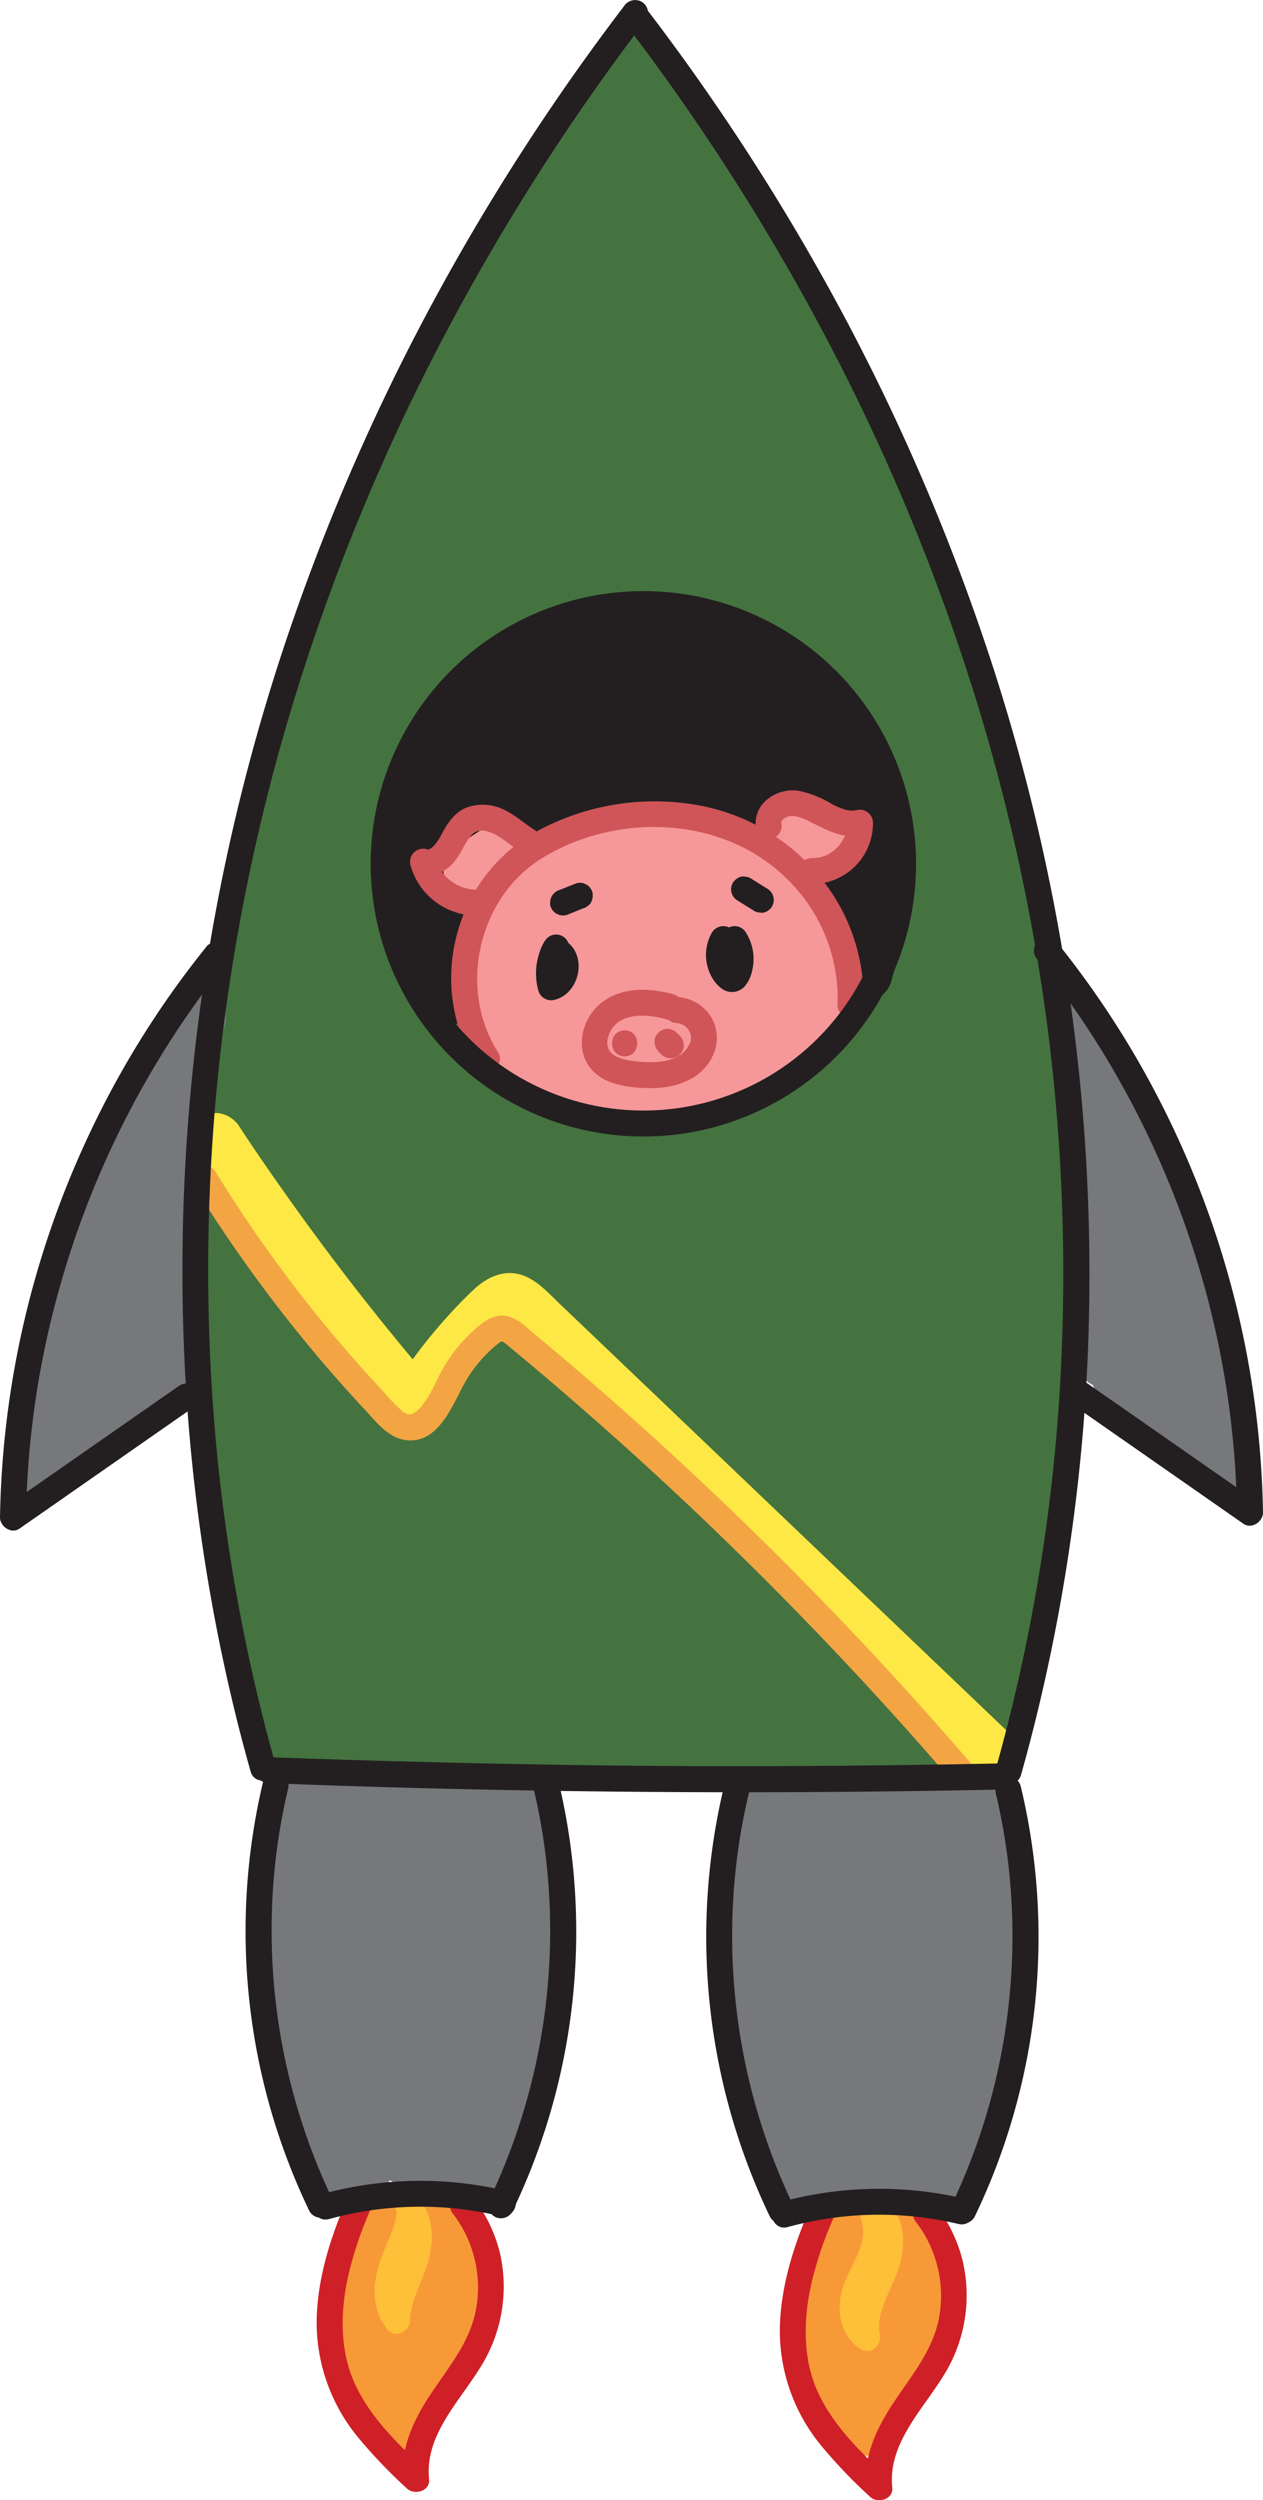 <svg id="Layer_1" data-name="Layer 1" xmlns="http://www.w3.org/2000/svg" viewBox="0 0 243.15 481.28"><defs><style>.cls-1{fill:#77787b;}.cls-2{fill:#447340;}.cls-3{fill:#231f20;}.cls-4{fill:#f69799;}.cls-5{fill:#f89938;}.cls-6{fill:#febf39;}.cls-7{fill:#fee845;}.cls-8{fill:#f3a543;}.cls-9{fill:#cf2027;}.cls-10{fill:#d05558;}.cls-11{fill:none;stroke:#231f20;stroke-miterlimit:10;stroke-width:5px;}</style></defs><g id="colour"><g id="trisky"><path class="cls-1" d="M194.77,435.32V436A11.26,11.26,0,0,0,197.7,443a11.11,11.11,0,0,0,7.07,2.93l2.66-.36a9.94,9.94,0,0,0,4.42-2.57l1.56-2a9.9,9.9,0,0,0,1.36-5v-.65a7.41,7.41,0,0,0-.86-3.85,7.53,7.53,0,0,0-2.06-3.22,11.11,11.11,0,0,0-7.08-2.93l-2.65.36a9.94,9.94,0,0,0-4.42,2.57l-1.56,2a9.94,9.94,0,0,0-1.37,5Z" transform="translate(-137.64 -22.22)"/><path class="cls-1" d="M303.46,433.92a168,168,0,0,1-5.3-24.71l.36,2.66a167.45,167.45,0,0,1,0-44.39l-.36,2.66c.23-1.7.49-3.4.77-5.09l-14.69,6a7,7,0,0,1,.81.52L283,370a6.82,6.82,0,0,1,.65.67l-1.56-2a7.06,7.06,0,0,1,.64,1.09l-1-2.39a11.54,11.54,0,0,1,.76,2.95l-.36-2.66c.31,2.68.35,5.42.5,8.11l.5,9.15,1,18A10.58,10.58,0,0,0,287,410a10,10,0,0,0,14.14,0,11.22,11.22,0,0,0,2.93-7.07c.5-5.77,1-11.54,1.78-17.28l-.35,2.66a114.87,114.87,0,0,1,4.64-21l-19.64-2.66.94,41.64a10.47,10.47,0,0,0,2.93,7.08,10,10,0,0,0,14.15,0l1.56-2a9.94,9.94,0,0,0,1.36-5.05l4-40.53h-20l3.28,37.09a10.74,10.74,0,0,0,2.92,7.08,10,10,0,0,0,14.15,0,11.24,11.24,0,0,0,2.93-7.08l3.05-35.91h-20a227.45,227.45,0,0,0,5.88,35.75A10,10,0,0,0,327.35,400l-.41-37.51-19.64,2.65,4.3,28.73c.34,2.21,2.68,5,4.6,6a10.32,10.32,0,0,0,6.38,1.18,10,10,0,0,0,8.67-9.82l.39-20.62L312,373.27a100.15,100.15,0,0,1,2.9,13.93l-.36-2.66a102.76,102.76,0,0,1,0,26.63l.35-2.66a100.61,100.61,0,0,1-6.8,25.28l14.69-6c-6.41-3.41-14.52-4.5-21.37-1.66l12.66,9.64,1-29.38-19.64,2.66,2.06,15.07,1,2.38a7.56,7.56,0,0,0,2.57,2.81,9.61,9.61,0,0,0,6.06,2.15,10.37,10.37,0,0,0,9.64-7.34l3.44-10.84-19.64-2.65,1,8.55c.32,2.74.9,5,2.93,7.07a10,10,0,0,0,14.14,0c1.67-1.82,3.23-4.5,2.93-7.07l-1-8.55c-.31-2.62-.87-5.19-2.93-7.08a10.32,10.32,0,0,0-5.74-2.75,10,10,0,0,0-11,7.17l-3.44,10.83h19.28l-2.06-15.07c-.3-2.2-2.7-5-4.59-6a10.27,10.27,0,0,0-6.38-1.19,10,10,0,0,0-8.67,9.82l-1,29.38a9.68,9.68,0,0,0,3.94,7.85c2.27,1.76,5.87,3,8.72,1.79a17.18,17.18,0,0,1,4-1.1l-2.66.36a17.46,17.46,0,0,1,4.15,0l-2.66-.36a17.45,17.45,0,0,1,4,1.06l-2.39-1c.51.22,1,.45,1.5.72a10,10,0,0,0,8.9.5,7.45,7.45,0,0,0,3.22-2.07,10,10,0,0,0,2.57-4.41A111,111,0,0,0,334.6,385a117,117,0,0,0-3.31-17,10,10,0,0,0-19.65,2.65l-.39,20.62,19.64-2.66-4.31-28.72c-.33-2.22-2.67-5-4.59-6a10.33,10.33,0,0,0-6.38-1.19,10,10,0,0,0-8.67,9.83l.41,37.51L327,397.36a210.47,210.47,0,0,1-4.41-22.94l.35,2.66c-.44-3.38-.82-6.76-1.11-10.16a10.74,10.74,0,0,0-2.92-7.07,10,10,0,0,0-14.15,0,11.24,11.24,0,0,0-2.93,7.07l-3.05,35.91h20l-3.28-37.09a10.77,10.77,0,0,0-2.93-7.07,10,10,0,0,0-14.14,0l-1.57,2a9.93,9.93,0,0,0-1.36,5l-4,40.53h20l-.94-41.64a10,10,0,0,0-8.67-9.82c-5.06-.68-9.37,2.39-11,7.16-4.41,13.17-5.59,27.18-6.79,40.93h20q-.64-11.85-1.3-23.72c-.21-3.73-.27-7.51-.65-11.23a22.83,22.83,0,0,0-1.65-7.14,14,14,0,0,0-6.2-7.06,10,10,0,0,0-8.9-.5c-2.61,1.1-5.29,3.5-5.79,6.48a173.78,173.78,0,0,0,.62,63.12,167.11,167.11,0,0,0,4,16.39,10.45,10.45,0,0,0,4.59,6,10.23,10.23,0,0,0,7.71,1c5.08-1.64,8.57-6.92,7-12.3Z" transform="translate(-137.64 -22.22)"/><path class="cls-1" d="M215.93,431.28a152.46,152.46,0,0,1-6.3-27.34l.36,2.66a138.48,138.48,0,0,1-.39-36.21l-.36,2.65a41.43,41.43,0,0,1,2.63-10.28l-1,2.39a26,26,0,0,1,3-5.24l-1.57,2,.26-.33-17.08-7.07q.64,20.32,1.27,40.65a10,10,0,0,0,19.64,2.66l8-30.4H205.08a34.55,34.55,0,0,1,1.44,6.35l-.36-2.66c.68,5.48.29,11,.11,16.5-.2,6.21,0,12.54,1.67,18.57a10,10,0,0,0,11,7.16,9.45,9.45,0,0,0,5.74-2.75l1.57-2a9.94,9.94,0,0,0,1.36-5.05c1-8.33,1.88-16.68,3-25l-.36,2.66a57.48,57.48,0,0,1,3.59-14.63l-1,2.39.18-.42-18.63-5.05.32,30.45a10.32,10.32,0,0,0,2.92,7.07,10,10,0,0,0,14.15,0,11.24,11.24,0,0,0,2.93-7.07c.39-4.65.79-9.31,1.41-13.94l-.36,2.66a105.59,105.59,0,0,1,2-10.9l-19.64-2.66,2,26.94a10.68,10.68,0,0,0,2.93,7.07,10.15,10.15,0,0,0,7.07,2.93,10,10,0,0,0,7.07-2.93l1.57-2a9.94,9.94,0,0,0,1.36-5.05q2-15.37,2.56-30.88L223,367.82a115.76,115.76,0,0,1,2.71,13.66l-.36-2.66a116,116,0,0,1,0,30.47l.36-2.65A114.93,114.93,0,0,1,219,432.69l12.3-7-5.55-.94a31.74,31.74,0,0,1-5.16-1l2.38,1-.3-.17,2,1.57-.26-.24,1.56,2-.19-.29,1,2.39a1.9,1.9,0,0,1-.18-.67l.35,2.66a39.77,39.77,0,0,1,.52-5.54l.67-6.18,1.32-12.13c.26-2.39-1.3-5.45-2.93-7.07a10,10,0,0,0-14.14,0,11.48,11.48,0,0,0-2.93,7.07l-2.2,20.29a16.53,16.53,0,0,0,.11,6.57,11.74,11.74,0,0,0,8.56,8.21c3.28.76,6.7,1.14,10,1.7,2.61.44,5.37.5,7.71-1a11.55,11.55,0,0,0,4.6-6,121.23,121.23,0,0,0,7.24-57.63,132.1,132.1,0,0,0-3.26-17.87,10,10,0,0,0-19.64,2.66q-.54,15.49-2.56,30.88h20l-2-26.94a10.47,10.47,0,0,0-2.93-7.07,10.25,10.25,0,0,0-5.74-2.75c-4.76-.64-9.79,2.3-11,7.16-2.2,9-3,18.29-3.78,27.5h20l-.32-30.45c0-4.23-3.06-8.67-7.34-9.64a11.94,11.94,0,0,0-5.32,0c-2.11.48-5.08,2.54-6,4.59A56.89,56.89,0,0,0,211.89,370c-.82,4-1.29,8.12-1.78,12.2q-1.28,10.68-2.53,21.35l19.64-2.66a37.61,37.61,0,0,1-.95-4.7l.35,2.66c-.74-5.79-.29-11.61-.12-17.42.19-6.44-.08-13.14-2.14-19.3-1.35-4-5.12-7.54-9.64-7.34a10.25,10.25,0,0,0-9.64,7.34l-8,30.4,19.64,2.66q-.63-20.32-1.27-40.65a10.08,10.08,0,0,0-6.14-9.14,9.68,9.68,0,0,0-5.18-.68c-2,.27-4.47,1.12-5.75,2.75a44.43,44.43,0,0,0-3.39,4.7,42.63,42.63,0,0,0-2.44,5.27,37.41,37.41,0,0,0-2.1,7,107.75,107.75,0,0,0-1.77,17.84A162.92,162.92,0,0,0,191.78,418a152.57,152.57,0,0,0,4.87,18.56,10.54,10.54,0,0,0,4.59,6A10,10,0,0,0,214.93,439a10.06,10.06,0,0,0,1-7.71Z" transform="translate(-137.64 -22.22)"/></g><g id="telo_rakety" data-name="telo rakety"><path class="cls-2" d="M326.06,363.39c5.24,0,10.25-4.6,10-10a10.17,10.17,0,0,0-10-10c-5.23,0-10.24,4.6-10,10a10.18,10.18,0,0,0,10,10Z" transform="translate(-137.64 -22.22)"/><path class="cls-2" d="M269.61,39.19v-.4c0-5.23-4.6-10.24-10-10a10.18,10.18,0,0,0-10,10v.4c0,5.23,4.6,10.25,10,10a10.17,10.17,0,0,0,10-10v-.4c0-5.23-4.6-10.24-10-10a10.18,10.18,0,0,0-10,10v.4c0,5.23,4.6,10.25,10,10a10.17,10.17,0,0,0,10-10Z" transform="translate(-137.64 -22.22)"/><path class="cls-2" d="M265.88,52.24l-.12-.25L267,55a6.15,6.15,0,0,1-.41-1.51l.44,3.32a6.59,6.59,0,0,1,0-1.66l-.45,3.32a6.33,6.33,0,0,1,.44-1.6l-1.26,3a5.85,5.85,0,0,1,.43-.82l-19.64,2.53a4.59,4.59,0,0,1,.36.41l-2-2.53a4.3,4.3,0,0,1,.5.85l-1.26-3a4.33,4.33,0,0,1,.31,1.12l-.44-3.32a4.87,4.87,0,0,1,0,1.08l.45-3.33c0,.12,0,.24-.07.36a9.48,9.48,0,0,0-.22,5,9.35,9.35,0,0,0,1.48,4.65,9.46,9.46,0,0,0,3.22,3.51,9.43,9.43,0,0,0,4.25,2.23l3.33.45a12.4,12.4,0,0,0,6.31-1.71l2.53-2a12.53,12.53,0,0,0,3.21-5.52A34.57,34.57,0,0,0,269.1,56a4.87,4.87,0,0,0,0-.54,28.35,28.35,0,0,0-.49-3.81,4.54,4.54,0,0,0-.12-.53,17.08,17.08,0,0,0-4.25-7.29,12.55,12.55,0,0,0-5.51-3.21,9.42,9.42,0,0,0-5-.22,9.32,9.32,0,0,0-4.65,1.48,12.65,12.65,0,0,0-4.48,4.48,5.23,5.23,0,0,0-.37.7c-.49,1.07-1,2.18-1.39,3.28-.05.13-.1.26-.14.39a5.36,5.36,0,0,0-.18.77c-.21,1.2-.36,2.43-.5,3.64,0,.14,0,.28,0,.42a5.21,5.21,0,0,0,0,.79c0,.14,0,.27,0,.41.15,1.2.28,2.41.5,3.6a7.19,7.19,0,0,0,.2.8,34.86,34.86,0,0,0,1.54,3.68,9.51,9.51,0,0,0,3.22,3.5,11.2,11.2,0,0,0,9.24,2.46,9.32,9.32,0,0,0,4.65-1.48l2.53-2a12.53,12.53,0,0,0,3.21-5.52l.45-3.32a12.48,12.48,0,0,0-1.71-6.31Z" transform="translate(-137.64 -22.22)"/><path class="cls-2" d="M249.15,65.65Q240.47,95,231.5,124.22t-18.17,58.42q-5.18,16.4-10.44,32.76l24.55,3.33q.56-6.93,1.48-13.82l-.45,3.33c4.35-32.24,14.33-63.35,25.44-93.82,3.13-8.57,6.34-17.1,9.57-25.64,1-2.75.3-7.2-1.27-9.63a12.87,12.87,0,0,0-6-5.11,12,12,0,0,0-8.14-.63l-3,1.26a12.49,12.49,0,0,0-4.48,4.48c-11.86,16.28-19.29,35.51-25.06,54.67a401.26,401.26,0,0,0-13.41,64q-2.28,17.58-2.91,35.32c-.24,6.54,5.92,12.79,12.5,12.5a12.65,12.65,0,0,0,8.83-3.66l2-2.53a12.48,12.48,0,0,0,1.71-6.31c.77-6.28,1.55-12.56,2.39-18.83l-.44,3.32c3-22.4,6.74-44.84,13.6-66.43q2.88-9,6.54-17.81l-1.26,3a168,168,0,0,1,14.41-27.12l-23.29-6.31-10.44,82-2.95,23.24h25c1.12-10.18,2.26-20.36,3.62-30.51L251,181c2.75-20.46,6.4-40.89,12.79-60.56,1.81-5.55,3.83-11,6.09-16.4l-1.26,3q2.08-4.92,4.44-9.72L250.2,87.7c-4.79,33.41-9.72,67-9.84,100.8,0,9.24.31,18.49,1.1,27.7.28,3.22,1.17,6.55,3.66,8.84a12.94,12.94,0,0,0,7.18,3.44,11.94,11.94,0,0,0,8-1.49c2.53-1.63,5.3-4.34,5.75-7.47a329.7,329.7,0,0,0,2.82-47.21c0-14.69-.5-29.39,0-44.07.26-8.23.82-16.46,1.9-24.62l-.45,3.32a159.83,159.83,0,0,1,4.93-23.62L250.63,80l2.58,47.9,1.3,24.24c.4,7.47.5,15,1.26,22.48.53,5.12,1.38,9.54,3.71,14.17a20.83,20.83,0,0,0,12.63,10.3C279.89,201.4,288,195,287.93,187l-.36-73.27-.11-20.66-24.55,3.32c.08.55.15,1.1.22,1.65l-.44-3.32c4.22,31.82,3.67,64.07,8.75,95.82a48.54,48.54,0,0,0,3.64,12.2A26.1,26.1,0,0,0,285,214a12.58,12.58,0,0,0,6.31,1.71,12.37,12.37,0,0,0,7.57-2.69,11.78,11.78,0,0,0,3.85-5,13.24,13.24,0,0,0,.63-8.14c-2.3-12-4.59-24-6.23-36.11l.45,3.33c-2.26-17-3.2-34.16-.92-51.16l-24.56,3.32,10.46,55.63L293,230.8,296,246.37c.94,5,2,10,2.77,15l-.45-3.32a22.08,22.08,0,0,1,.15,5.51l.45-3.33a12.11,12.11,0,0,1-.71,2.72l1.26-3a9.88,9.88,0,0,1-1,1.72l2-2.53a6.48,6.48,0,0,1-.54.62l19.64,2.53c-.27-.61-.53-1.22-.79-1.84l1.26,3a163.81,163.81,0,0,1-11.18-41.41l.44,3.32a174.69,174.69,0,0,1,.08-46l-.45,3.33a177.13,177.13,0,0,1,4.59-22.58H289.32q.93,6.09,1.75,12.18l-.45-3.32a734.32,734.32,0,0,1,6.5,89.76q.15,12.87-.17,25.73l24.56-3.32q-1.29-6.49-2.18-13.06l.45,3.32a174.44,174.44,0,0,1-.28-45.88l-.45,3.33a143.87,143.87,0,0,1,4.23-20.12l-24.56-3.32q2.91,38.34,2.36,76.84-.16,10.85-.6,21.68h25a175.1,175.1,0,0,1,.46-42.06l-.45,3.32a176.31,176.31,0,0,1,4.34-21.71l-24.55-3.33-5.89,70-1.68,20,24.55-3.32q-1.8-8-2.89-16l.45,3.32a180.14,180.14,0,0,1,.05-47.65l-.45,3.32q.33-2.41.72-4.83l-24.55-3.32c-.3,2.38-.61,4.77-.93,7.15l.45-3.32q-3.86,28.61-9.86,56.87h24.11q-1.64-8-2.73-16.18l.45,3.32c-3.19-23.93-3.1-48.13-2.28-72.21.24-6.77.53-13.53.82-20.29a12.56,12.56,0,0,0-3.66-8.84,12.81,12.81,0,0,0-7.18-3.44c-5.81-.78-12.42,2.84-13.71,8.95-6.2,29.21-6.92,59.35-8.66,89.06L271,327.63l24.56-3.33q-1.85-8.81-3-17.74l.44,3.32c-3.67-27.78-2.9-55.89-1.13-83.78.5-7.93,1.08-15.86,1.67-23.78h-25L263.38,295,262,321l24.55-3.32q-1-5.43-1.7-10.9l.44,3.32c-4-30.08-3-60.52-.88-90.71.6-8.56,1.3-17.11,2-25.67l-.45-3.32a9.39,9.39,0,0,0-2.24-4.25,11.94,11.94,0,0,0-6.49-4.48,14.93,14.93,0,0,0-6.65,0c-2.65.61-6.33,3.18-7.47,5.75a102.86,102.86,0,0,0-7,22.34c-1.47,7.66-2.37,15.44-3.34,23.18q-2.76,22.11-5.06,44.27-1.31,12.62-2.47,25.25h25C267.56,273.29,269.76,244,273,215c.93-8.21,1.93-16.4,2.94-24.6.35-2.83-1.62-7-3.66-8.84a12.82,12.82,0,0,0-7.18-3.44,12,12,0,0,0-8,1.48,14,14,0,0,0-5.74,7.47c-9.84,27.56-11,57.24-13.31,86.13-.65,8-1.4,15.93-2.45,23.86l.44-3.32c-.64,4.81-1.4,9.6-2.32,14.37l24.55,3.32c-3-25.83-2.86-51.87-2.06-77.82.22-7.29.5-14.58.78-21.87a12.91,12.91,0,0,0-9.18-12.06,14.88,14.88,0,0,0-6.64,0c-2.7.62-6.29,3.18-7.47,5.75a75.2,75.2,0,0,0-6,18.88A198,198,0,0,0,225.58,244q-1.29,18.94-1.84,37.92-.3,10.69-.37,21.39h25q-.68-38.43-.27-76.86.12-10.92.32-21.83a12.52,12.52,0,0,0-24.55-3.33c-8,24.68-10.82,50.76-12.5,76.54-.46,7.14-.83,14.28-1.2,21.43l24.55-3.33q-1.44-7.59-2.47-15.25l.45,3.32c-3-22.47-3.55-45.16-4.07-67.8a12.52,12.52,0,0,0-24.55-3.32c-7.24,24.1-7,49.67-4.83,74.5.6,6.82,1.34,13.62,2.08,20.42.37,3.41,1.15,6.32,3.66,8.83a12.48,12.48,0,0,0,17.68,0c2.16-2.34,3.88-5.54,3.66-8.83q-2.12-31.37-5.46-62.64-1-8.93-2-17.85c-.39-3.27-1.09-6.48-3.66-8.84A12.86,12.86,0,0,0,208,215a12,12,0,0,0-8,1.48c-2.58,1.67-5.19,4.31-5.74,7.47-4.78,27.33-5.28,55.57.08,82.87A106.85,106.85,0,0,0,200.3,327c1.24,3,2.71,5.86,5.75,7.47a12.9,12.9,0,0,0,8,1.48,12.48,12.48,0,0,0,10.84-12.28,207.14,207.14,0,0,0-9.72-60.92,12.55,12.55,0,0,0-13.71-9c-5.87.78-11.13,6-10.84,12.27a253.32,253.32,0,0,0,9.93,59.76q2.35,8,5.26,15.76c1.11,3,2.8,5.92,5.74,7.47a12.93,12.93,0,0,0,8,1.48,12.45,12.45,0,0,0,10.84-12.27l-.93-51.67-24.55,3.33c2.91,16.23,5.88,32.55,11.68,48,1.12,3,2.8,5.91,5.75,7.47a12.84,12.84,0,0,0,8,1.49c6.38-.86,10.41-6,10.84-12.28a138.29,138.29,0,0,0-3.84-42.17,12.51,12.51,0,0,0-15.38-8.73,12.63,12.63,0,0,0-7.47,5.74l-1.26,3a12.68,12.68,0,0,0,0,6.64c1.2,8.14,2.45,16.32,4.78,24.23a92.38,92.38,0,0,0,5.3,13.72,65.28,65.28,0,0,0,8.25,12.58l2.53,2,3,1.26a12.44,12.44,0,0,0,8.14-.63,12.59,12.59,0,0,0,7.69-11.43,311.75,311.75,0,0,0-2.13-41.43l-24.56,3.33,13.28,38.66c1,3,2.87,5.95,5.74,7.47a12.85,12.85,0,0,0,8,1.49A12.48,12.48,0,0,0,264,338L263.76,309l-23.29,6.31q9.19,18,19.91,35.23a12.58,12.58,0,0,0,12.46,6,11.8,11.8,0,0,0,5.91-2.46,6.17,6.17,0,0,0,2.24-2.24,9.45,9.45,0,0,0,2.24-4.25c2.49-5.91,1.73-13,.17-19-1.19-4.61-3-9-3.68-13.77l.44,3.32a24.22,24.22,0,0,1-.2-3.9l-23.29,6.31a100.38,100.38,0,0,0,23,31.16,12.83,12.83,0,0,0,7.18,3.43,12,12,0,0,0,8-1.48,14.84,14.84,0,0,0,4.48-4.48c1.84-2.85,1.89-6.46,1.26-9.64a84.71,84.71,0,0,0-8.88-24l-19.64,15.15,14.44,16.17a12.54,12.54,0,0,0,8.84,3.66,13,13,0,0,0,7.58-2.69c4.69-3.62,6.64-10.87,3.21-16.12a20,20,0,0,0-13.7-9.15,39.34,39.34,0,0,0-7.25-.59c-2.08.06-4.16.22-6.24.33l-25.69,1.45c-7.24.4-14.5.68-21.71,1.48s-14.67,1.86-21.6,4.39c-8.28,3-16.23,7.43-21.93,14.3-2.18,2.61-3.67,5.32-3.67,8.83a12.72,12.72,0,0,0,3.67,8.84,12.53,12.53,0,0,0,8.83,3.66c3.14-.14,6.75-1.14,8.84-3.66a35.11,35.11,0,0,1,5.25-5.09l-2.53,2a41,41,0,0,1,8.7-5l-3,1.27a71.09,71.09,0,0,1,18.21-4.6l-3.32.44c9.53-1.24,19.18-1.51,28.76-2.05l16.67-.93c4.82-.27,9.86-1,14.67-.44l-3.32-.45a13.35,13.35,0,0,1,2.93.72l-3-1.26a8.6,8.6,0,0,1,1.87,1.06l-2.53-2a7.49,7.49,0,0,1,1,1l-2-2.53a5.16,5.16,0,0,1,.43.61l19.63-15.15L289.76,313a12.52,12.52,0,0,0-8.84-3.66,13,13,0,0,0-7.57,2.68,12.56,12.56,0,0,0-3.22,16.13q1.83,3.36,3.33,6.88l-1.26-3a75,75,0,0,1,4.3,14.12L297.39,334a93,93,0,0,1-10.81-11.72l2,2.53a92.09,92.09,0,0,1-10.28-16.91l-2-2.53a9.29,9.29,0,0,0-4-2.58,12,12,0,0,0-8.14-.63A13,13,0,0,0,255,314.19a43.76,43.76,0,0,0,2.23,13.93A77.09,77.09,0,0,1,260.07,339l-.44-3.33a19.52,19.52,0,0,1,.06,4.95l.45-3.33a14.67,14.67,0,0,1-1,3.62l22.85-3q-10.71-17.19-19.91-35.24l-2-2.53a9.29,9.29,0,0,0-4-2.58,12,12,0,0,0-8.14-.63A12.83,12.83,0,0,0,238.76,309L239,338l24.55-3.32-13.27-38.67c-1-3-2.87-5.95-5.74-7.47a12.86,12.86,0,0,0-8-1.48,11.88,11.88,0,0,0-7.18,3.43c-2.09,2.28-4,5.63-3.66,8.84a311.75,311.75,0,0,1,2.13,41.43L249.15,332c-.2-.24-.39-.48-.58-.73l2,2.53a54.5,54.5,0,0,1-6.85-11.83l1.26,3c-4.34-10.32-6.07-21.46-7.69-32.46l-24.11,6.64a129.31,129.31,0,0,1,2.56,13.35l-.45-3.32a127.88,127.88,0,0,1,.84,25.5l24.55-3.32c-5.81-15.5-8.77-31.83-11.68-48.06-.5-2.8-3.28-6.17-5.75-7.47a12.84,12.84,0,0,0-8-1.48,12.45,12.45,0,0,0-10.84,12.27l.93,51.67,24.56-3.33A239.4,239.4,0,0,1,217,283.55l.44,3.32q-1.38-10.37-1.87-20.82L191,269.37a197.61,197.61,0,0,1,7.53,33.28l-.45-3.32a197.73,197.73,0,0,1,1.74,24.32l24.55-3.32A119.35,119.35,0,0,1,217,290.85l.45,3.32A221,221,0,0,1,217.5,236l-.44,3.33q.6-4.38,1.35-8.74l-24.55-3.32q3.69,31.23,6.16,62.57.71,9,1.31,17.92h25c-2-18.51-4-37.12-3.31-55.76.2-5.27.63-10.53,1.32-15.76l-.45,3.33a132.27,132.27,0,0,1,4.29-20.09l-24.55-3.32c.5,21.81,1,43.67,3.75,65.34.88,7.05,1.9,14.07,3.23,21a12.49,12.49,0,0,0,5.75,7.47,12.85,12.85,0,0,0,8,1.48c6.31-.84,10.51-6,10.84-12.27.92-17.86,1.87-35.74,4.24-53.47L239,249.1a237.38,237.38,0,0,1,9-41.17l-24.55-3.32q-.71,38.41-.35,76.85.1,10.92.3,21.84a13,13,0,0,0,3.66,8.84,12.7,12.7,0,0,0,8.84,3.66c6.81-.3,12.45-5.49,12.5-12.5q.19-28.71,2.08-57.37c.33-5,.69-9.91,1.34-14.84l-.45,3.33a71.74,71.74,0,0,1,4.44-17.56l-1.26,3c.26-.63.53-1.24.81-1.85L232,211.69c-1,25.95-2,52-.55,77.92q.6,10.9,1.83,21.77c.37,3.27,1.1,6.49,3.66,8.84a12.91,12.91,0,0,0,7.18,3.44c5.72.77,12.53-2.83,13.71-9,4.33-22.38,5.3-45.17,7.31-67.83.54-6.12,1.17-12.24,2-18.33l-.44,3.32a188,188,0,0,1,8.8-38.19L251,190.35c-3.57,29-7.15,58.15-7,87.44.06,8.23.42,16.47,1.15,24.67.3,3.38,1.19,6.37,3.66,8.84a12.51,12.51,0,0,0,17.68,0,14.16,14.16,0,0,0,3.66-8.84q2.82-30.6,6.5-61.12c.68-5.64,1.37-11.29,2.12-16.92l-.44,3.32c1.34-10,3.11-19.93,7-29.26l-1.26,3,.62-1.44-23.29-6.31c-2.71,33.22-5.43,66.63-2.85,100,.79,10.26,2.08,20.51,3.89,30.66.49,2.79,3.28,6.16,5.74,7.47a12.93,12.93,0,0,0,8,1.48c6.33-.85,10.5-6,10.84-12.28L292,228.31l1.43-26a12.5,12.5,0,0,0-21.34-8.84,13.79,13.79,0,0,0-3.66,8.84c-2.42,32.7-4.84,65.64-1.6,98.37A283.5,283.5,0,0,0,271.4,331a12.49,12.49,0,0,0,5.75,7.47,12.9,12.9,0,0,0,8,1.48c6.34-.85,10.47-6,10.83-12.27,1.41-24,2.47-48.09,4.4-72.06.55-6.7,1.22-13.39,2.1-20.06l-.44,3.33c.83-6.21,1.87-12.38,3.16-18.5L280.62,217c-1.23,28.45-2.46,57.07.61,85.45,1,8.9,2.23,17.78,4,26.56l1.26,3a9.38,9.38,0,0,0,3.22,3.51,11.85,11.85,0,0,0,7.57,2.68,14.92,14.92,0,0,0,6.31-1.7,12.6,12.6,0,0,0,5.75-7.47c4.74-22.28,8.41-44.75,11.23-67.35.35-2.83-1.63-7-3.66-8.84a12.88,12.88,0,0,0-7.18-3.44,12,12,0,0,0-8,1.48c-2.57,1.66-5.23,4.33-5.74,7.47a184.8,184.8,0,0,0-.67,59.94q1.06,7.66,2.79,15.22A12.55,12.55,0,0,0,303.9,341a12.85,12.85,0,0,0,8,1.49,12,12,0,0,0,7.18-3.44,14,14,0,0,0,3.66-8.84l5.89-70,1.68-20a12.47,12.47,0,0,0-3.66-8.84,12.86,12.86,0,0,0-7.18-3.43,12.46,12.46,0,0,0-13.71,9,183.6,183.6,0,0,0-5.25,67.1c.38,3.41,1.14,6.32,3.66,8.84A12.5,12.5,0,0,0,325.48,304q1.53-38.43-.39-76.88-.54-10.83-1.37-21.64c-.24-3.21-1.19-6.57-3.66-8.84a12.75,12.75,0,0,0-7.17-3.44,12.53,12.53,0,0,0-13.72,9c-6.05,21-7.34,43.43-4.91,65.11.78,6.9,1.8,13.78,3.14,20.59a12.49,12.49,0,0,0,5.74,7.47,12.88,12.88,0,0,0,8,1.49A12.52,12.52,0,0,0,322,284.53a735,735,0,0,0-4.41-99.95q-1.76-15.56-4.11-31l-1.26-3A9.38,9.38,0,0,0,309,147a11.91,11.91,0,0,0-7.57-2.68,12.84,12.84,0,0,0-12.06,9.18,185.78,185.78,0,0,0-.83,94.81,180.41,180.41,0,0,0,9.4,26.61c1.51,3.47,5.64,5.5,9.13,6a12,12,0,0,0,10.5-3.44,23.43,23.43,0,0,0,5.86-18.55c-.65-5.81-1.88-11.53-3-17.27l-5.91-31.43L302.8,147.93l-6.64-35.33a12.48,12.48,0,0,0-5.74-7.47,12.93,12.93,0,0,0-8-1.48,11.84,11.84,0,0,0-7.18,3.44l-2,2.53a12.37,12.37,0,0,0-1.7,6.31c-3.18,23.74-.11,47.78,4,71.22,1.13,6.47,2.37,12.92,3.61,19.37l18.36-14.12q-.51-.33-1-.69l2.53,2a14.25,14.25,0,0,1-2.22-2.24l2,2.53a19.5,19.5,0,0,1-2.19-3.81l1.27,3c-2.07-5-2.63-10.48-3.34-15.77l.44,3.32c-3-22.77-3.48-45.76-5.47-68.62-.65-7.45-1.52-14.87-2.54-22.28-.38-2.75-3.38-6.22-5.75-7.47a12.78,12.78,0,0,0-8-1.48A12.47,12.47,0,0,0,262.46,93.1l.37,73.28.1,20.65L278.75,175a8.8,8.8,0,0,1-1-.35l3,1.26a8.74,8.74,0,0,1-1.45-.83l2.53,2a9.37,9.37,0,0,1-1.63-1.64l1.95,2.53a13.35,13.35,0,0,1-1.52-2.71l1.26,3a24.5,24.5,0,0,1-1.43-5.77l.44,3.32c-.73-5.74-.74-11.63-1.06-17.4l-1-18.88-2.05-38.05L275.63,80c-.33-6.26-4.5-11.43-10.83-12.28a12.52,12.52,0,0,0-13.72,9c-5.19,17.71-6.93,36.35-7.36,54.73-.41,17.8.38,35.6,0,53.4a265.64,265.64,0,0,1-2.07,29.83l.45-3.32c-.07.52-.15,1-.22,1.57l24.55,3.32c-2.25-26.29-.75-52.72,2.16-78.9.83-7.46,1.78-14.9,2.78-22.34l-.45,3.33c1.08-8,2.22-16,3.36-23.94a9.52,9.52,0,0,0,.22-5,9.25,9.25,0,0,0-1.48-4.64,12.91,12.91,0,0,0-6-5.12c-5.36-2.26-12.85-.49-15.61,5.12a231.25,231.25,0,0,0-16.83,46.93c-4,16.33-6.51,33-8.67,49.62-1.15,9-2.16,18-3.15,26.95-.33,3,1.63,6.81,3.66,8.84a12.51,12.51,0,0,0,17.68,0l1.95-2.53a12.48,12.48,0,0,0,1.71-6.31l10.43-82,3-23.24-.44-3.33a9.54,9.54,0,0,0-2.24-4.25,12,12,0,0,0-6.5-4.48,14.88,14.88,0,0,0-6.64,0c-3.14.72-5.76,3.15-7.47,5.75-10.29,15.59-17.73,33.06-23.14,50.9-5.21,17.16-8.53,34.84-11.15,52.56-1.62,11-3,22-4.37,33h25q.67-18.54,3.13-36.94l-.45,3.32a373.71,373.71,0,0,1,15-66.23c1.88-5.73,3.95-11.4,6.29-17l-1.26,3a137.44,137.44,0,0,1,15.25-27.52l-22.84-9.63c-6.42,17-12.82,34-18.49,51.25A423.12,423.12,0,0,0,207,185.54a311.41,311.41,0,0,0-4.54,33.19,12.5,12.5,0,0,0,3.66,8.84,12.86,12.86,0,0,0,7.18,3.43A12.56,12.56,0,0,0,227,222.05q9.36-29.12,18.46-58.32t17.94-58.49q5-16.45,9.86-32.95A12.85,12.85,0,0,0,272,62.66a12.51,12.51,0,0,0-22.85,3Z" transform="translate(-137.64 -22.22)"/><path class="cls-2" d="M250.1,41.16A377.33,377.33,0,0,0,215.25,98a397.72,397.72,0,0,0-25.43,64.54c-3.21,10.89-6,21.94-8.11,33.09a259.47,259.47,0,0,0-4.07,40.2c-.83,24.13-1.23,48.39,1.25,72.44a264.41,264.41,0,0,0,6.5,38.32c.35,1.39.72,2.78,1.1,4.16.21.74.41,1.48.63,2.21a13.83,13.83,0,0,0,5.91,8c3.27,2.12,8.29,2.72,12,2.84,5.52.18,11.07-1.24,16.4-2.5,2.21-.52,4.42-1,6.66-1.32l-3.32.45a25.14,25.14,0,0,1,6.25-.08l-3.33-.44a16.74,16.74,0,0,1,4,1.09l-3-1.26.38.18,3-22.85-10.49,1.8c-2.8.48-6.18,3.3-7.47,5.74a12.88,12.88,0,0,0-1.49,8,12.53,12.53,0,0,0,12.28,10.83q38.72,1,77.46-.19,10.89-.36,21.77-.88l-3.32-24.56-4.33,1.76,14.11,18.36c11-18.77,8.09-41,10.85-61.72l-.45,3.32c1.28-9.37,3.09-18.67,4.06-28.09a160.27,160.27,0,0,0,.53-24.69c-.94-17.64-4.14-35.14-8.19-52.31C333.54,178,329,161.78,324,145.66c-2.45-8-4.88-16.07-7.86-23.91a198.76,198.76,0,0,0-11.57-24.63q-14-25.61-27.95-51.18c-3.14-5.74-11.55-8.07-17.11-4.48A12.76,12.76,0,0,0,255,58.56L273.69,92.7c6.08,11.13,12.72,22.13,17.67,33.83l-1.26-3c5.66,13.53,9.63,27.82,13.73,41.88,4.16,14.26,8,28.63,11.18,43.14,1.77,8.1,3.29,16.25,4.41,24.47L319,229.7a176.21,176.21,0,0,1,.53,46.45l.45-3.32c-1.46,10.81-3.65,21.53-4.44,32.42-.64,8.77-.61,17.59-1.77,26.32l.45-3.33a60.46,60.46,0,0,1-3.91,15.08l1.26-3a45.2,45.2,0,0,1-2.51,5,12.56,12.56,0,0,0,1,13.89,12.06,12.06,0,0,0,5,3.85c2.35,1,5.68,1.62,8.14.63l4.33-1.76c3-1.21,5.88-2.72,7.47-5.74a12.87,12.87,0,0,0,1.49-8c-.79-5.87-6-11.15-12.28-10.84q-38.68,1.88-77.45,1.48-10.89-.1-21.78-.41L228.24,363l10.5-1.8,3-1.26,2.53-2a12.26,12.26,0,0,0,3.44-7.17,12,12,0,0,0-.85-6.48c-1-2.28-2.77-4.92-5.12-6a32.46,32.46,0,0,0-11.91-3.1,42.26,42.26,0,0,0-9.84.87c-4.7.8-9.27,2.28-14,2.92l3.32-.45a25.06,25.06,0,0,1-6.3.06l3.32.44a17.57,17.57,0,0,1-3.64-.95l8.73,8.73a227.71,227.71,0,0,1-6.9-33.09l.44,3.32c-3.7-27.7-3.26-55.81-2.21-83.67.31-8.21.81-16.42,1.9-24.57l-.44,3.32a278.91,278.91,0,0,1,7.24-34.07q4.25-15.85,9.87-31.31,3.22-8.84,6.87-17.51l-1.26,3a378.61,378.61,0,0,1,33.22-62q5.56-8.4,11.56-16.47c1.82-2.44,2-6.84,1.26-9.64a12.5,12.5,0,0,0-15.37-8.73l-3,1.26a12.52,12.52,0,0,0-4.48,4.49Z" transform="translate(-137.64 -22.22)"/></g><path class="cls-3" d="M220.62,194.64a54.08,54.08,0,0,0-1.89,20l9.32-2.52c-.36-.69-.71-1.39-1-2.09-.14-.3-1-2.12-.45-.95a41.51,41.51,0,0,1-1.54-4.21,34.75,34.75,0,0,1-2-8.57c0,.16.14,1.12,0,.17,0-.39-.09-.77-.13-1.16-.06-.65-.12-1.3-.16-1.95-.09-1.55-.12-3.11-.07-4.67,0-1.29.12-2.58.26-3.87,0-.24.14-1.55,0-.21,0-.38.11-.77.17-1.14.13-.77.27-1.52.43-2.28.29-1.32.63-2.62,1-3.91.21-.68.44-1.34.68-2l.34-.9c.48-1.22-.26.52.16-.4a43.63,43.63,0,0,1,4.2-7.41l.71-1c-.65.86-.09.13.08-.08.46-.56.93-1.12,1.42-1.66q1.46-1.62,3.08-3.1.87-.8,1.8-1.56l.61-.5c1-.84-.83.59.25-.19s2.39-1.69,3.63-2.46,2.53-1.48,3.83-2.14c.6-.3,1.2-.58,1.8-.86l1.1-.49c-1.14.5.23-.08.46-.17a53.48,53.48,0,0,1,9.94-2.76c.18,0,1-.14.06,0,.46-.06.92-.11,1.39-.15.69-.06,1.38-.1,2.07-.13a38.08,38.08,0,0,1,4.53.13l.75.08c1.29.11-1.11-.19.17,0,.62.1,1.24.2,1.85.32a40.81,40.81,0,0,1,4.38,1.14c.6.2,1.2.4,1.79.62l1.06.41c1.16.45-.68-.32,0,0,1.32.62,2.63,1.24,3.9,2s2.4,1.43,3.55,2.23a16.79,16.79,0,0,1,1.54,1.12c-.93-.83,0,0,.19.16l.88.73a48.14,48.14,0,0,1,5.85,6c.82,1-.61-.85.15.19.23.3.46.61.68.92.37.51.72,1,1.07,1.57q1.22,1.88,2.23,3.85c.45.86.85,1.73,1.25,2.61.09.19.37.88,0-.06.2.51.41,1,.6,1.53q.87,2.33,1.51,4.71c.45,1.67.81,3.35,1.1,5,.05.34.1.68.16,1,.08.58.08.55,0-.1l.09.83c.09.82.17,1.65.22,2.48a59,59,0,0,1-.23,10.38c0,.26-.05.56-.1.82.27-1.28-.08.5-.11.73-.14.83-.28,1.65-.45,2.46-.36,1.77-.8,3.51-1.31,5.24h9.65a197.9,197.9,0,0,0-7.42-26.84c-.87-2.46-3.45-4.37-6.15-3.5s-4,3.38-3.49,6.16l2.54,15.06,9.64-2.66-7.84-34.86-9.64,2.66,6.46,16.53c.95,2.43,3.4,4.38,6.15,3.49,2.42-.78,4.44-3.51,3.49-6.15a54.68,54.68,0,0,0-16.26-23.6,5.1,5.1,0,0,0-5.46-1,5,5,0,0,0-3.07,4.57,68.37,68.37,0,0,0,8.39,30.21,5,5,0,0,0,9.14-3.85,204.6,204.6,0,0,0-15.84-35.41,5.08,5.08,0,0,0-5.65-2.3,5.16,5.16,0,0,0-3.67,4.82,67,67,0,0,0,7.91,33.06,5,5,0,0,0,6.24,2.05c2.49-1.05,3.24-3.38,2.9-5.9A58.54,58.54,0,0,0,271,148c-3.52-3.52-9.71,0-8.36,4.86l7,25.07,9.64-2.66a82.92,82.92,0,0,0-12.77-25.83c-1.5-2-3.78-3.08-6.25-2a5,5,0,0,0-2.89,5.9l6.59,26.2,9.64-2.66a179.44,179.44,0,0,0-12.47-26.28,5,5,0,0,0-9.14,3.85l7.52,29.25,9.64-2.66a92,92,0,0,0-13.65-28.57,5.09,5.09,0,0,0-6.25-2.05,5,5,0,0,0-2.89,5.9,216.62,216.62,0,0,1,6.24,26.12l9.65-2.66A119.37,119.37,0,0,0,248.8,149a5,5,0,0,0-9.14,3.86l7,28.83,9.65-2.66q-4.64-12-10.09-23.64c-1.06-2.25-4.14-2.94-6.25-2.05a5,5,0,0,0-2.89,5.9c1.15,3.95,2.16,7.94,3,12,.41,2,.77,4,1.09,5.95.15,1,.3,1.91.44,2.87a4.14,4.14,0,0,1,.07.59l.24,1.92,9.31-2.52a101.15,101.15,0,0,1-5.06-9.82q-.21-.5.06.15c-.09-.21-.17-.42-.26-.62-.17-.42-.34-.84-.5-1.26-.33-.84-.64-1.69-.94-2.54q-.94-2.67-1.69-5.38a5,5,0,1,0-9.65,2.65l4.84,19.9,9.14-3.85-8.78-18.08a5,5,0,0,0-5.65-2.29c-2,.63-3.87,2.59-3.67,4.82l2,22.58,9.83-1.33a137.72,137.72,0,0,1-5.38-17.32A5,5,0,0,0,230,164c-2.28.31-4.55,2.43-4.33,4.91l1.22,14.49,9.32-2.52-5.57-10.81a5,5,0,0,0-5.65-2.3,5.22,5.22,0,0,0-3.67,4.83,77.29,77.29,0,0,0,.67,15.94l9.64-2.66-3.19-10.49a5,5,0,0,0-5.49-3.58,5,5,0,0,0-4.33,4.91l1,14.07c.18,2.6,2.17,5.13,5,5,2.55-.12,5.2-2.21,5-5l-1-14.07-9.82,1.33L222,188.57a5.06,5.06,0,0,0,6.15,3.49c2.86-.92,3.87-3.36,3.49-6.15.13,1-.1-.92-.12-1.09-.05-.49-.09-1-.14-1.46-.1-1.22-.16-2.44-.2-3.66-.07-2.36,0-4.72.15-7.07L222,175.15l5.57,10.8a5,5,0,0,0,5.65,2.3c2-.64,3.86-2.59,3.67-4.82l-1.22-14.49-9.83,1.33a139.39,139.39,0,0,0,5.38,17.32c.91,2.35,2.87,3.93,5.49,3.58,2.27-.31,4.56-2.43,4.33-4.91l-2-22.58-9.32,2.52,8.78,18.08c1.09,2.23,4.12,2.94,6.25,2a5,5,0,0,0,2.89-5.9l-4.83-19.89-9.65,2.65a89.77,89.77,0,0,0,9.41,21.87,5.09,5.09,0,0,0,5.65,2.29c1.92-.62,3.92-2.6,3.67-4.82a156.18,156.18,0,0,0-5.18-26l-9.14,3.85q2.55,5.42,4.9,10.92s.62,1.45.25.57l.55,1.32c.37.89.73,1.77,1.09,2.66.78,1.92,1.55,3.85,2.29,5.79.94,2.43,3.41,4.38,6.15,3.49a5.11,5.11,0,0,0,3.5-6.15l-7-28.83L240.16,154a113.86,113.86,0,0,1,7.43,14.13l.36.82c.32.72-.27-.68,0,.05s.52,1.25.76,1.88c.5,1.25,1,2.52,1.42,3.79.9,2.55,1.7,5.12,2.42,7.73a5.06,5.06,0,0,0,6.15,3.49,5.14,5.14,0,0,0,3.5-6.15A216.65,216.65,0,0,0,256,153.65l-9.14,3.86a87.59,87.59,0,0,1,7.69,12.91q.76,1.59,1.47,3.21c.38.87-.11-.3.1.24.11.27.23.54.34.82.22.54.43,1.09.64,1.64.91,2.42,1.71,4.88,2.41,7.36a5,5,0,1,0,9.64-2.66l-7.52-29.25-9.14,3.86q3.43,5.91,6.4,12.08,1.45,3,2.79,6.13l.36.85c-.2-.48-.19-.45,0,.09s.35.85.53,1.28c.46,1.15.91,2.3,1.35,3.46.93,2.43,3.41,4.38,6.15,3.49a5.09,5.09,0,0,0,3.49-6.15L267,150.67l-9.14,3.85A79.05,79.05,0,0,1,265,166.09c.53,1,1,2.11,1.51,3.18.18.4.35.8.52,1.21-.44-1,.26.65.33.83q1.29,3.27,2.28,6.65a5,5,0,1,0,9.64-2.66l-7-25.06-8.36,4.86c1,1,2,2.05,2.91,3.13.49.57,1,1.15,1.42,1.73-.43-.54-.2-.26.09.12s.4.55.59.83a53.79,53.79,0,0,1,4.4,7.32c.3.61.59,1.22.87,1.84,0,0,.52,1.17.24.52s.16.41.21.53c.53,1.33,1,2.67,1.42,4a52.08,52.08,0,0,1,1.88,8.54l9.14-3.85c-.59-1.12-1.16-2.25-1.69-3.41q-.23-.5-.45-1c-.18-.39-.2-.5,0,0-.22-.55-.44-1.1-.65-1.66a60.86,60.86,0,0,1-2.28-7.48c-.3-1.23-.55-2.47-.76-3.72-.11-.59-.19-1.18-.28-1.77.07.49.06.49,0,0l-.12-1.11a59.86,59.86,0,0,1-.29-7.81l-9.32,2.53q4.57,8.06,8.4,16.52c.32.71.63,1.41.94,2.12.12.28.24.57.37.85,0,.06.6,1.45.22.51.56,1.36,1.11,2.72,1.65,4.09q1.74,4.42,3.25,8.92l9.14-3.85c-.57-1-1.12-2.1-1.63-3.17q-.39-.81-.75-1.62l-.36-.82c.21.51.21.5,0,0-.83-2.15-1.6-4.32-2.22-6.54a62.49,62.49,0,0,1-1.48-6.75c0-.21-.28-2.07-.14-.88-.07-.59-.14-1.18-.2-1.78-.11-1.18-.18-2.37-.23-3.56l-8.54,3.54a48.63,48.63,0,0,1,4.72,4.47q1.11,1.19,2.13,2.46l.51.63c-.37-.47-.38-.49,0,0s.56.77.83,1.16A49.82,49.82,0,0,1,291,176c.5,1,1,1.94,1.41,2.92.23.53.22.5,0-.07l.3.76c.2.5.39,1,.57,1.52l9.64-2.66-6.46-16.53c-.94-2.43-3.39-4.38-6.15-3.49a5.12,5.12,0,0,0-3.49,6.15l7.84,34.86a5,5,0,0,0,6.15,3.49c2.79-.9,4-3.38,3.49-6.15l-2.54-15.06-9.64,2.66a196,196,0,0,1,7.41,26.84,5,5,0,0,0,4.83,3.67,5.16,5.16,0,0,0,4.82-3.67c3.85-13.1,3.73-27.76-1.48-40.47a50.44,50.44,0,0,0-26.4-27.48,44.75,44.75,0,0,0-19.08-3.87,52.83,52.83,0,0,0-21.68,5.86A49.79,49.79,0,0,0,215,174.48c-4.45,14.05-2.41,29.77,4.37,42.73a5,5,0,0,0,5.65,2.29c2-.63,3.89-2.59,3.67-4.82a50.48,50.48,0,0,1-.07-9.2l.12-1.17c0-.42.07-.61,0-.08.1-.78.23-1.56.38-2.33.29-1.55.67-3.08,1.1-4.6a5,5,0,1,0-9.64-2.66Z" transform="translate(-137.64 -22.22)"/><path class="cls-4" d="M230.67,202.35q-1.42,10.41-2.58,20.86h10l1.4-21.14a5,5,0,0,0-9.82-1.33,55.42,55.42,0,0,0-1.49,17,5,5,0,0,0,4.33,4.91c2.28.31,5-1.13,5.49-3.58a51.39,51.39,0,0,0,0-18.63,5,5,0,0,0-4.82-3.67c-2.07.1-4.4,1.47-4.82,3.67a33.44,33.44,0,0,0,8.16,28.94,5,5,0,0,0,6.56.39c2.1-1.62,2.33-4.14,1.29-6.45-.48-1.07.16.52-.21-.48-.16-.43-.32-.85-.47-1.28-.32-.94-.6-1.88-.84-2.84s-.36-1.78-.54-2.68c-.06-.36,0-.3,0,.2,0-.22-.06-.45-.08-.67q-.07-.79-.12-1.59c-.16-2.61-2.19-5.13-5-5a5.07,5.07,0,0,0-5,5,20.49,20.49,0,0,0,9.11,16.28c2.54,1.74,6.74.06,7.34-3a23.22,23.22,0,0,0-3-17.17,5.1,5.1,0,0,0-5.65-2.3,5.29,5.29,0,0,0-3.67,4.82,21.22,21.22,0,0,0,5.38,16.2,5,5,0,0,0,6.56.39,5,5,0,0,0,1.29-6.45,12,12,0,0,0-13.58-5.66c-3,.81-4.78,4.62-3,7.34a17.3,17.3,0,0,0,8.29,6.66l1.33-9.83a20,20,0,0,1-2.45,0c-.23,0-1.25-.17-.23,0-.44-.07-.87-.15-1.31-.24a5,5,0,0,0-5.9,2.89c-.88,2.08-.23,5.24,2,6.24a68.51,68.51,0,0,0,30.45,6c9.21-.37,19.28-2.26,26.3-8.7a18.82,18.82,0,0,0,4.3-5.79c.57-1.22,1-2.48,1.47-3.74.32-.94-.11.27-.12.25s.5-.83.47-.85-.89.88-.2.29c-.23.19-1.72.8-.89.57l-6.33-4.82-.33,7.8a5,5,0,0,0,9.82,1.33,33.89,33.89,0,0,0-3.95-24.94,36.41,36.41,0,0,0-20-16.16,42.31,42.31,0,0,0-26.89.53c-9,3.17-19.66,9.55-19.46,20.37A29.11,29.11,0,0,0,231,211.1a7.52,7.52,0,0,0,3.37,4.38,6.2,6.2,0,0,0,7.25-1.11c2.15-2.18,3.38-5.62,4.46-8.41a40,40,0,0,0,2.11-7.82l-9.82-1.33.29,29.12a5,5,0,0,0,9.83,1.33c2.88-11.06,3.66-22.53,4.39-33.89h-10l1.3,28.77c.12,2.61,2.21,5.13,5,5a5.09,5.09,0,0,0,5-5l.85-26.39H245a195.66,195.66,0,0,0,4.24,30.39,5,5,0,0,0,9.82-1.33l.23-28.57-9.82,1.33q.84,3.23,1.37,6.53c0,.19.29,2.09.15,1,.06.47.12.94.17,1.42.14,1.19.24,2.38.33,3.57.35,4.54.42,9.09.49,13.64l9.83-1.33c-.35-2.49-.55-4-.94-7q-.5-3.93-1-7.88c-.62-5.25-1.19-10.52-1.7-15.78l-9.82,1.32q2.17,14.84,5.14,29.54c.39,1.91,2.79,3.93,4.82,3.67a7,7,0,0,0,5.54-3.2,9.75,9.75,0,0,0,1.28-4.54c.21-2.91-.1-5.94-.17-8.86l-.45-18.41h-10a273.66,273.66,0,0,0,6.06,36,5,5,0,0,0,9.82-1.33c.33-12,.5-24.07-1.6-36-.43-2.44-3.24-3.88-5.49-3.58-2.62.36-4.06,2.4-4.33,4.91a81,81,0,0,0,3.35,33.1,5.16,5.16,0,0,0,4.82,3.67c4.71.19,6.74-4.33,6.95-8.31.16-3.22.16-6.45,0-9.66a128.7,128.7,0,0,0-2.32-20c-.47-2.43-3.2-3.88-5.48-3.58a5,5,0,0,0-4.34,4.91,94.86,94.86,0,0,0,6.09,31.72c.79,2,2.48,3.78,4.82,3.67,2-.09,4.51-1.47,4.82-3.67a106.21,106.21,0,0,0,0-30.63c-.35-2.45-3.29-3.87-5.48-3.58a5.07,5.07,0,0,0-4.34,4.91,80.79,80.79,0,0,0,3.21,30.91,5.09,5.09,0,0,0,4.82,3.67,5.22,5.22,0,0,0,4.82-3.67,49.28,49.28,0,0,0,.73-30.61,5,5,0,0,0-9.82,1.33,55.56,55.56,0,0,0,4,24.84c.82,2,2.45,3.77,4.82,3.67a5.25,5.25,0,0,0,4.82-3.67,41.43,41.43,0,0,0,1.31-23.21c-1.09-4.87-8.41-4.65-9.64,0a33.76,33.76,0,0,0,2.34,23.3c1.6,3.35,7,3.17,8.63,0a32.94,32.94,0,0,0,3.82-16.59h-10l.89,9.34c.25,2.6,2.12,5.13,5,5s4.68-2.2,5-5l.33-2.93c.3-2.61-2.51-5.11-5-5-3,.13-4.68,2.21-5,5l-.33,2.93h10l-.89-9.34c-.25-2.59-2.12-5.13-5-5-2.62.12-5.12,2.2-5,5a27.7,27.7,0,0,1-.06,3.53c0,.3-.05.59-.08.88.08-.6.08-.6,0,0s-.18,1-.29,1.51a27,27,0,0,1-.92,3.19c-.06.19-.78,1.86-.31.85q-.37.81-.78,1.59h8.63c-.05-.11-.64-1.42-.2-.39-.14-.33-.27-.67-.39-1a23,23,0,0,1-.72-2.27c-.19-.7-.35-1.41-.49-2.12,0-.14-.24-1.57-.09-.38,0-.36-.08-.72-.11-1.08a28.79,28.79,0,0,1,0-4.55c0-.36.07-.72.11-1.08.05-.61-.16.8,0-.17s.34-1.7.56-2.54h-9.64c.18.81.31,1.63.48,2.45.12.59-.07-.72,0,.25.05.45.09.9.13,1.35a36.13,36.13,0,0,1,0,5c-.05.75-.11,1.51-.21,2.26.15-1.13-.08.36-.1.47-.08.44-.17.89-.26,1.33a38.05,38.05,0,0,1-1.4,4.79h9.64a52.29,52.29,0,0,1-3.26-11.31l-.21-1.34c.16,1.09,0-.24,0-.47-.11-1-.19-2.11-.23-3.17a50.34,50.34,0,0,1,.09-5.89l-9.83,1.33a44,44,0,0,1,1.48,6.6c-.17-1.16.06.72.08.92.06.6.1,1.2.13,1.8.06,1.13.07,2.26,0,3.39s-.1,2.25-.22,3.38c0,.3-.06.59-.1.89.08-.58.08-.58,0,0s-.17,1-.27,1.55a44.51,44.51,0,0,1-1.86,6.74h9.64c-.73-2.38-1.35-4.8-1.85-7.24-.25-1.22-.47-2.45-.65-3.69-.05-.3-.1-.61-.14-.92.08.56.07.53,0-.06s-.13-1.09-.18-1.63a76.91,76.91,0,0,1,0-14.71l-9.82,1.33c.08.6.09.64,0,.11l.12,1c.06.48.11,1,.16,1.44.12,1.13.22,2.25.3,3.38.16,2.25.23,4.51.23,6.77s-.08,4.51-.24,6.77c-.08,1.12-.18,2.25-.3,3.37-.05.48-.11,1-.16,1.44s-.08.64,0,.11c-.05.32-.09.64-.14,1h9.64a81.42,81.42,0,0,1-4.23-14.69c-.23-1.22-.44-2.44-.62-3.66-.05-.31-.09-.62-.13-.92.07.51.05.38,0-.06l-.21-1.84c-.27-2.62-.44-5.25-.53-7.89l-9.82,1.33c.25,1.27.47,2.54.68,3.81.12.71.22,1.43.33,2.15,0,.09.14,1,.07.53s.06.44.07.53c.32,2.64.56,5.29.7,7.94s.21,5.16.19,7.73c0,1.37-.05,2.74-.11,4.11,0,.19-.15,1.22,0,.37s0,0-.05.12c-.32.56.54-.84.17-.32-.22.37,0,.21.54-.47a2.86,2.86,0,0,1,2.36-1.15l4.82,3.67a77.55,77.55,0,0,1-2-7.65c-.27-1.3-.51-2.6-.71-3.9-.05-.31-.09-.62-.14-.92-.12-.81.08.74,0-.06s-.17-1.39-.23-2.09a77.45,77.45,0,0,1,.11-15.82l-9.82,1.33c.12.71.24,1.43.35,2.14.05.32.09.64.14,1s0,.31,0-.14l.06.48c.16,1.35.31,2.71.43,4.07.24,2.88.38,5.77.45,8.66.13,5.72,0,11.44-.18,17.15l9.82-1.33q-2-8.43-3.48-17-.72-4.22-1.3-8.45c.07.54,0,.24,0-.12s-.1-.81-.16-1.21c-.08-.65-.16-1.3-.23-1.94-.19-1.54-.35-3.08-.51-4.62-.26-2.59-2.11-5.13-5-5a5.08,5.08,0,0,0-5,5l.38,15.46.18,7.61c0,1.24.12,2.5.09,3.74,0,.2,0,.41,0,.62.12-.8.12-.93,0-.4s-.12.39.16-.38a3.49,3.49,0,0,1,3-1.64l4.83,3.67q-3-14.7-5.15-29.53c-.36-2.45-3.29-3.88-5.49-3.59s-4.58,2.44-4.33,4.92q1.63,16.71,3.95,33.35c.34,2.45,3.31,3.88,5.49,3.58a5,5,0,0,0,4.33-4.91c-.15-9.67-.4-19.45-2.87-28.86a5,5,0,0,0-9.82,1.33l-.23,28.57,9.82-1.32c-1-4.71-1.87-9.45-2.57-14.22-.08-.6-.09-.63,0-.1l-.12-1-.18-1.43c-.15-1.27-.29-2.55-.42-3.83q-.35-3.6-.57-7.2c-.15-2.61-2.18-5.13-5-5a5.1,5.1,0,0,0-5,5l-.85,26.39h10l-1.3-28.77c-.12-2.61-2.22-5.12-5-5a5.12,5.12,0,0,0-5,5c-.35,5.4-.7,10.8-1.3,16.17-.07.63-.14,1.26-.22,1.89l-.12.95c.07-.53,0-.31,0,.09q-.28,2-.63,4-.71,4.11-1.76,8.14l9.82,1.33-.29-29.12A5,5,0,0,0,244,191.9c-2.24-.31-5.07,1.12-5.48,3.58a40.79,40.79,0,0,1-1.88,7.2c-.1.28-.21.55-.31.82-.16.43-.19.47,0,0-.23.53-.48,1.06-.73,1.59s-.59,1.18-.91,1.75c-.13.24-.3.48-.41.73s-.12.2.07-.08a2.73,2.73,0,0,1,.61-.66l2.52-.68,2.45,1.14a2.18,2.18,0,0,1,.68,1.12c-.17-.1-.3-1-.35-1.18-.26-.88-.5-1.77-.7-2.67-.1-.45-.19-.9-.26-1.36.18,1.14,0-.32,0-.47,0-.45,0-.9,0-1.35s0-.6,0,0a8.6,8.6,0,0,1,.19-.88,5.61,5.61,0,0,1,.36-1.07c-.63,1.14,0,.05.15-.15s.4-.63.6-.94c.66-1-.71.69.15-.17.55-.54,1-1.1,1.63-1.61.29-.25.58-.51.89-.74-1,.74.17-.09.38-.23a35.37,35.37,0,0,1,3.87-2.32c.71-.37,1.43-.7,2.15-1,1.21-.56-1,.36.27-.11l1.49-.56a40.57,40.57,0,0,1,4.58-1.32c.77-.17,1.55-.32,2.33-.45.25,0,1.52-.34.24,0a10.45,10.45,0,0,1,1.58-.16,36.94,36.94,0,0,1,4.34-.1c.79,0,1.57.07,2.36.15.23,0,1.56.12.23,0a13.55,13.55,0,0,1,1.55.26,32.74,32.74,0,0,1,4.55,1.19c.37.12.74.26,1.11.4.2.07,1.45.48.26.09A16.28,16.28,0,0,1,277,192.8a35.49,35.49,0,0,1,3.3,2.11c1,.7-.81-.7.12.09l.82.68c.62.55,1.23,1.12,1.81,1.72s1,1,1.45,1.58a5.29,5.29,0,0,1,.68.82c-.55-1.07-.11-.14.08.13a31.86,31.86,0,0,1,2.45,3.93c.34.63.64,1.27.94,1.92.51,1.11-.38-1,0,.11.16.45.33.89.48,1.34a34.24,34.24,0,0,1,1.2,4.79c.22,1.2-.1-1.16,0,.06,0,.47.09.93.12,1.4q.08,1.23,0,2.46,0,.52-.06,1.05l-.06.71c-.07.56,0,.46.05-.28a8,8,0,0,1-.48,2.43l9.82,1.33.33-7.8a5.05,5.05,0,0,0-6.33-4.83c-3.12.89-4.82,3.25-6,6.1a8.76,8.76,0,0,0-.93,2.54s.41-.87.15-.4c-.11.2-.2.41-.31.62a13.39,13.39,0,0,1-.79,1.31,3,3,0,0,1-.4.55c.07-.05.76-.87.14-.22-.31.33-.61.68-.93,1s-.59.55-.89.81c-.14.12-.72.6-.17.15s-.2.14-.33.23a22.5,22.5,0,0,1-2.25,1.37c-.42.23-.85.44-1.28.64l-.65.3c-.63.28,1.14-.43,0,0a42.77,42.77,0,0,1-5.53,1.64c-1,.21-2,.38-2.94.53l-.45.07-.44.05c-.67.08-1.34.15-2,.2a63.52,63.52,0,0,1-7.17.19c-1.12,0-2.24-.11-3.35-.2l-1.57-.16-.89-.1c1.15.13-.32,0-.44-.07a64.1,64.1,0,0,1-7.66-1.67q-1.95-.56-3.84-1.23c-.64-.23-1.27-.47-1.89-.71l-.83-.34c.81.33-.2-.09-.46-.2l-3.85,9.14a27.54,27.54,0,0,0,6.65.64,5,5,0,0,0,4.91-4.33c.35-2.64-1.24-4.53-3.58-5.49,1.2.49-.32-.21-.54-.35s-.44-.28-.65-.43c.44.36.52.42.25.19s-.65-.64-1-.94-.35-.38,0,.12l-.44-.64-3,7.34.5-.13c.38-.07.22-.06-.48.06a4.11,4.11,0,0,1,.86,0c.59,0-1-.27-.13,0l.49.14c.36.12.23.06-.38-.19.21,0,.59.3.76.4.87.53,0,.13,0-.07,0,0,.71.73.72.73l-.37-.46c.13.2.24.39.35.6l7.85-6.06c-.18-.2-.35-.4-.52-.61.37.48.39.49.07,0s-.58-.9-.84-1.37c-.12-.22-.78-1.8-.34-.63-.17-.44-.33-.88-.46-1.33s-.25-.9-.34-1.36c-.05-.27-.1-.53-.14-.79.08.66.1.7,0,.13a24.54,24.54,0,0,1,.08-3.21l-9.31,2.52c.29.46.57.93.83,1.41.12.22.77,1.81.35.67a21.1,21.1,0,0,1,.86,2.94c0,.2.08.4.11.6-.08-.65-.08-.69,0-.11s.08,1.09.09,1.64,0,1.09-.07,1.63,0,.55,0-.11l-.15.81,7.34-3c-.1-.07-.59-.32-.61-.43,0,.13.69.6.14.08s-.82-.76-1.2-1.18c-.17-.18-.32-.38-.49-.56-.46-.51.45.7.1.12s-.62-.93-.89-1.43c-.13-.22-.23-.44-.35-.66-.39-.72,0,.16,0,.17-.15,0-.45-1.24-.5-1.41-.15-.54-.25-1.09-.37-1.64s.05.92,0,.22c0-.31,0-.62-.06-.93h-10a40.34,40.34,0,0,0,3.6,14.39l7.86-6.06c-.36-.39-.69-.79-1-1.19s-.33-.4.05.09l-.46-.63a28.37,28.37,0,0,1-1.67-2.67c-.25-.46-.49-.93-.71-1.4-.12-.25-.66-1.33-.14-.25a19.31,19.31,0,0,1-1-3c-.28-1-.49-2-.69-3.07-.25-1.29.09,1.09,0-.23-.05-.52-.1-1-.13-1.56a25.47,25.47,0,0,1,0-3.15,9,9,0,0,1,.14-1.56c-.33,1.34.07-.35.12-.62h-9.64c.11.62.22,1.24.31,1.87-.15-1.08.07.83.09,1,.1,1.26.16,2.52.16,3.78s-.06,2.52-.17,3.77c0,.19-.25,2.09-.09,1-.09.62-.2,1.24-.31,1.86l9.82,1.33a50.22,50.22,0,0,1,0-7.66c.05-.64.12-1.27.19-1.91s.07-.63,0-.09c0-.32.09-.63.14-.95q.33-1.89.78-3.75l-9.82-1.33-1.4,21.14a5,5,0,0,0,5,5c2.95-.13,4.69-2.2,5-5,.35-3.18.71-6.35,1.1-9.53.19-1.55.39-3.09.59-4.64.1-.81.21-1.63.32-2.44,0-.32.08-.65.13-1-.14,1,.07-.58.08-.63a5.53,5.53,0,0,0-.5-3.85,5.14,5.14,0,0,0-3-2.3c-2.35-.53-5.77.72-6.15,3.5Z" transform="translate(-137.64 -22.22)"/><path class="cls-4" d="M230.48,193.76l5.1-3.31a5.16,5.16,0,0,0,1.8-6.84,5.06,5.06,0,0,0-3-2.3l-1.33-.18a5,5,0,0,0-2.52.69l-5.11,3.31a3.7,3.7,0,0,0-1.4,1.29,3.83,3.83,0,0,0-.9,1.7,4,4,0,0,0-.09,2,3.66,3.66,0,0,0,.6,1.86,5,5,0,0,0,3,2.3l1.33.18a5,5,0,0,0,2.52-.69Z" transform="translate(-137.64 -22.22)"/><path class="cls-4" d="M289.41,188.63a16.9,16.9,0,0,0,2.73.45,8.78,8.78,0,0,0,1.54,0,13.5,13.5,0,0,0,4.21-.82,5.67,5.67,0,0,0,3-2.3,5.62,5.62,0,0,0,.5-3.85,5,5,0,0,0-2.3-3l-1.19-.51a5.21,5.21,0,0,0-2.66,0,8.6,8.6,0,0,1-2.17.58l1.33-.18a9.14,9.14,0,0,1-2.45,0l1.33.18a9.47,9.47,0,0,1-1.2-.26,4,4,0,0,0-2-.09,5.14,5.14,0,0,0-4.15,3.59,5,5,0,0,0,.5,3.85,5.25,5.25,0,0,0,3,2.3Z" transform="translate(-137.64 -22.22)"/><path class="cls-5" d="M215.2,494.14h.12L211,491.65l.08.11-.69-2.53.14-1,2.3-3-.13.08,3.85-.51-.25-.07,2.21,1.28c.9,1,.33.28.14-.16l-.5-1.14-.81-1.81c-.33-.75-.66-1.49-1-2.24-.13-.28-.25-.56-.37-.84s-.56-1.29-.22-.48a37,37,0,0,1-2.56-8.29c.16.95,0-.07,0-.31,0-.4-.06-.79-.08-1.18,0-.63,0-1.25,0-1.88,0-.78.07-1.57.15-2.35,0-.31.06-.62.1-.93-.14,1,.07-.33.11-.55a68.1,68.1,0,0,1,2.29-8.77c.24-.76.49-1.51.74-2.27.1-.29.21-.59.3-.89.26-.83-.06.15-.12.27l-1.91,1.47c-.66.07-.77.08-.34,0l1.2-.13,2.41-.27c.76-.08,1.53-.19,2.3-.25l.77,0c0,.18-.95-.29-1-.37l-.49-.41c.29.31.3.31,0,0l-.2-.24c.24.48.21.39-.09-.26.22.07.36,1.46.41,1.73.13.73.23,1.47.34,2.21,0,.17.13,1,0,.07,0,.31.07.62.11.94a30.49,30.49,0,0,1,.19,4.68c0,.31-.05.62-.07.93-.1,1.43.16-.46,0,.26-.15.56-.23,1.14-.39,1.7s-.38,1.24-.6,1.84c-.09.24-.18.49-.28.73-.46,1.22.45-1-.1.24-2.58,5.65-5.8,10.94-6.13,17.31h10a315.16,315.16,0,0,1,1.66-31.48l-9.82,1.32.3,2c.39,2.6,3.79,4.26,6.15,3.5,2.83-.92,3.92-3.37,3.49-6.15l-.3-2c-.37-2.45-3.28-3.88-5.49-3.59-2.61.36-4.07,2.4-4.33,4.92a315.16,315.16,0,0,0-1.66,31.48,5.05,5.05,0,0,0,5,5,5.11,5.11,0,0,0,5-5,5.56,5.56,0,0,1,.09-1.16c-.35,1.28,0,.07.07-.19a21.22,21.22,0,0,1,.6-2.21,14.41,14.41,0,0,1,.67-1.8c-.58,1.13,0,0,.11-.22.22-.47.44-.94.67-1.41a88.85,88.85,0,0,0,4.08-9,26.22,26.22,0,0,0,1.18-11.23c-.38-3.83-.57-8.43-3.17-11.49-3.08-3.64-7.8-2.48-11.91-2-2.74.3-5.31.72-6.93,3.26a24,24,0,0,0-2.1,5.55C203.67,460,202.05,468,204,476c1.05,4.17,2.95,8.08,4.68,12,1.12,2.54,2,5.54,4.93,6.43,4.44,1.34,8.63-3.76,6-7.77-.9-1.37-2.55-2.66-4.32-2.47h-.12c-2.59.28-5.13,2.1-5,5,.11,2.47,2.22,5.3,5,5Z" transform="translate(-137.64 -22.22)"/><path class="cls-5" d="M307.87,486.44l-.73-.85c-.17-.21-1-1-.14-.17a8.86,8.86,0,0,1-1.08-1.54,34.55,34.55,0,0,1-2.08-3.59,11.17,11.17,0,0,1-.8-1.72c.35,1.2,0,0-.08-.22s-.27-.71-.4-1.07a38.25,38.25,0,0,1-1.18-4c-.15-.62-.28-1.25-.4-1.88-.07-.38-.12-.76-.19-1.14-.15-.94,0,0,0,.18a18.67,18.67,0,0,1-.28-4.61,38,38,0,0,1,.19-3.85l0-.38q.11-.85,0,.18s.11-.66.12-.76c.14-.82.31-1.63.5-2.44s.35-1.36.56-2c.07-.23.15-.47.23-.7s.26-1.36,0-.17a5.61,5.61,0,0,1,.87-1.61c.59-1-.74.68.08-.08s-.83.42,0-.05-1.08.27,0,0c-1.68.37.42.13-.44.07s.54.12.57.13c.41.08.82.16,1.24.22a10.66,10.66,0,0,0,3,.12c.72-.08,1.44-.23,2.16-.3-1,.1.07-.11.31,0l-.54-.07c-.59-.29-.65-.3-.2,0-.86-.54-.46-.33-.23-.07-.82-.94-.09-.07.05.18s.39.69.57,1.05.23.49.34.74c-.48-1.1,0,.17.09.35a19.65,19.65,0,0,1,.66,2.39c.07.34.11.69.19,1,.16.8-.08-1.22,0,.12,0,.7.1,1.39.11,2.09,0,.85,0,1.69-.08,2.54l-.09.84c-.07.58-.06.56,0-.07,0,.27-.09.55-.14.83a31.31,31.31,0,0,1-1.36,4.93c-.12.34-.27.67-.39,1s-.1.27.09-.19c-.11.26-.23.52-.35.79-.36.78-.75,1.55-1.15,2.32a66.88,66.88,0,0,1-5.94,9l9.32,2.53c-.79-11.13.51-22.23,1.82-33.26.25-2.06-1.72-4.37-3.67-4.82a5.13,5.13,0,0,0-5.64,2.3,33.32,33.32,0,0,0-3.69,22.83c.48,2.58,3.74,4.28,6.16,3.49a5.14,5.14,0,0,0,3.49-6.15,8.68,8.68,0,0,1-.21-1.24c0,.71.05.4,0-.13-.06-.76-.1-1.53-.11-2.31s0-1.54.09-2.3a5.19,5.19,0,0,1,.09-1.05c-.32,1.14,0-.12.07-.33A27.47,27.47,0,0,1,310.5,459c.11-.33.25-.65.36-1,.21-.57-.34.71.07-.14s.74-1.48,1.15-2.2l-9.32-2.53c-1.31,11-2.61,22.13-1.82,33.26a5.13,5.13,0,0,0,3.67,4.82,5.29,5.29,0,0,0,5.64-2.3c4.54-5.92,8.63-12.59,10.07-20a32.93,32.93,0,0,0,.15-12.28c-.68-3.74-2.31-8.24-5.41-10.63-2.32-1.79-4.83-2-7.64-1.61l-.62.1c-.61.1.27,0,.29,0-.24.18-1.39-.06-.33.13-1.2-.21-2.37-.49-3.59-.6-4.49-.37-8.09,3-9.77,6.88-2.94,6.76-3.34,14.36-2.3,21.58a40.92,40.92,0,0,0,9.7,21,5,5,0,0,0,7.07,0,5.12,5.12,0,0,0,0-7.07Z" transform="translate(-137.64 -22.22)"/><path class="cls-6" d="M214.17,445.22c.52,4.7-2.33,8.75-3.61,13.08s-1.21,8.87,1.74,12.41c1.47,1.76,4.2.23,4.27-1.76.15-4.33,2.77-8.09,3.72-12.24s.62-8.39-2.3-11.56c-2.18-2.37-5.71,1.17-3.53,3.53s1.39,5.77.54,8.37c-1.3,4-3.28,7.61-3.43,11.9l4.27-1.77c-2.08-2.5-.91-6.53.11-9.22,1.56-4.13,3.73-8.18,3.22-12.74a2.57,2.57,0,0,0-2.5-2.5,2.53,2.53,0,0,0-2.5,2.5Z" transform="translate(-137.64 -22.22)"/><path class="cls-6" d="M303.4,449.41c1.71,4.55-2.27,9.12-3.55,13.29s-.49,9.27,3.51,11.71c2,1.21,4.08-.77,3.67-2.82-.91-4.48,2.49-8.86,3.72-13s1.22-8.94-2-12.22c-2.25-2.31-5.78,1.23-3.53,3.54s1.12,6.6,0,9.35c-1.83,4.45-4,8.67-3,13.63l3.67-2.82c-2.91-1.78-1.32-6.21-.2-8.61,1.94-4.17,4.3-8.74,2.55-13.41a2.57,2.57,0,0,0-3.08-1.75,2.54,2.54,0,0,0-1.75,3.08Z" transform="translate(-137.64 -22.22)"/><path class="cls-1" d="M148.32,308.52a53.29,53.29,0,0,1,3-5l.78-1.09c.15-.21.83-1.1.3-.42.64-.83,1.32-1.63,2-2.41l-8.53-3.54c.11-.75.11-.86,0-.31s-.13.44.13-.23l-.17.3c-.29.45-.23.4.19-.16,0,0-.74.72-.74.74.55-.42.61-.49.15-.19a4.55,4.55,0,0,1-.63.3l5.05,8.64,16.49-10.64c3.17-2.05,7-3.85,8.26-7.67,1-3,.51-6.71.49-9.88q-.08-19.86,1.43-39.7c.14-1.82.28-3.64.44-5.45.07-.75.13-1.5.21-2.25,0-.33.07-.66.11-1,.15-1.33-.19,1.08,0-.24a27.06,27.06,0,0,1,1-4.18c.09-.27.31-1.42.06-.24a4.49,4.49,0,0,1,.51-1c.13-.22.26-.45.39-.66s.28-.43.43-.64c-.39.49-.41.52,0,.09l-7.86-6.05a249.81,249.81,0,0,0-27.91,62.84q-2.64,9.24-4.56,18.67c-.52,2.56.74,5.52,3.49,6.15,2.93.67,5.07-.9,6.16-3.49l21.43-51.09-9.64-2.66-11,42.27a5.08,5.08,0,0,0,3.5,6.15c2.89.66,5.09-.89,6.15-3.5l10.67-26.32L160.46,262l-5.94,20.51a5,5,0,0,0,1.79,5.26,5.16,5.16,0,0,0,5.56.39,12.53,12.53,0,0,0,6.47-7.88L158.52,279c0,.26,0,.53,0,.79,0,.89.21-.39,0,.05-.07.12-.42.84-.1.34.49-.76-.77.93.18-.26-1.63,2-2.14,5.11,0,7.07,1.82,1.67,5.33,2.18,7.07,0a11.16,11.16,0,0,0,2.83-8,5,5,0,0,0-4.34-4.91,5,5,0,0,0-5.48,3.58c-.06.23-.14.47-.22.7.27-.63.29-.69,0-.2a6.65,6.65,0,0,1-.39.63c.38-.47.45-.57.21-.29a4.89,4.89,0,0,1-.39.4c-.41.36-.36.34.16-.07a3.73,3.73,0,0,1-1.29.73l7.34,5.65,5.94-20.51a5,5,0,0,0-3.49-6.15c-2.9-.66-5.1.89-6.15,3.49l-10.68,26.33,9.65,2.65,11-42.26a5.06,5.06,0,0,0-3.49-6.15c-2.93-.67-5.07.9-6.15,3.49l-21.44,51.09,9.65,2.66a242.59,242.59,0,0,1,8.91-32.31q1.41-4,3-8c.49-1.25,1-2.5,1.5-3.74.15-.34.29-.69.43-1l.11-.26c.29-.68.58-1.37.88-2q3.35-7.71,7.23-15.18,4.39-8.47,9.44-16.58a5,5,0,0,0-1.29-6.45c-1.83-1.41-4.95-1.51-6.56.39-4.19,5-5.09,10.94-5.63,17.2q-.84,9.65-1.3,19.33-.48,9.93-.55,19.86c0,3.23,0,6.46,0,9.69,0,.71,0,1.42,0,2.13a3.64,3.64,0,0,1,0,1.19c.07-.15.35-1,0-.19a3.11,3.11,0,0,1,.54-.84c-.76.94.77-.38-.27.27-.67.42-1.33.86-2,1.29l-18.55,12c-2.2,1.42-3.3,4.51-1.79,6.85s4.27,2.93,6.84,1.79c3.67-1.64,5.57-5.27,6-9.09.23-1.92-1.46-3.88-3.08-4.56a4.94,4.94,0,0,0-5.46,1,57.2,57.2,0,0,0-7.66,10.92,5,5,0,1,0,8.64,5Z" transform="translate(-137.64 -22.22)"/><path class="cls-1" d="M354.42,289.1l.21-.11-2.52.69-.88-.09L349,288.3l-.49-.66-.68-2.52v.23l.68-2.52-.11.2,1.79-1.79,1.86-.55,2.53.69-.2-.11,1.79,1.79-.13-.19-6.84,6.84a77.85,77.85,0,0,1,10.71,6.76l.52.39c-.45-.34-.45-.34,0,0s.9.72,1.34,1.09c.77.64,1.53,1.29,2.27,2,1.6,1.43,3.13,2.94,4.61,4.5a5,5,0,0,0,7.85-6.05A37.84,37.84,0,0,0,354,282.07a5.1,5.1,0,0,0-5.65,2.29c-1,1.87-.93,4.59.79,6.06q11.24,9.68,23.34,18.28a5,5,0,0,0,7.35-5.64c-4-10.55-4.42-21.95-7.29-32.79-1.58-6-4.15-11.61-6.58-17.27l-7.24-16.83-8.21-19.11c-1-2.28-4.19-2.91-6.24-2.05a5,5,0,0,0-2.9,5.9A85.54,85.54,0,0,1,344,233.05c0,.23.07.47.1.7l0-.17c.05.47.11.94.17,1.4.12,1.09.23,2.18.32,3.28q.27,3,.4,6.11c.39,8.36.23,16.74.19,25.1l-.06,14.8a5,5,0,0,0,9.82,1.33,272.69,272.69,0,0,0,5.19-35.73h-10a133.11,133.11,0,0,0,4,33.19,5,5,0,0,0,9.82-1.33l.18-20.68h-10q1.44,12.87,3.43,25.67c.38,2.45,3.27,3.88,5.48,3.59,2.65-.36,4-2.4,4.34-4.92l1.36-11.25-9.82,1.33L363,288.31c.8,2.49,3.5,4.35,6.15,3.49,2.48-.8,4.35-3.48,3.49-6.15l-4.15-12.84a5,5,0,0,0-5.48-3.58c-2.65.36-4,2.4-4.34,4.91l-1.36,11.25,9.82-1.32c-1.29-8.32-2.13-14.56-3.07-23-.29-2.59-2.1-5.13-5-5a5.09,5.09,0,0,0-5,5l-.18,20.68,9.82-1.33c-.64-2.56-1.21-5.14-1.69-7.74-.24-1.26-.45-2.52-.65-3.79l-.27-1.9c-.12-.82.08.73,0-.09l-.15-1.2a128.54,128.54,0,0,1-.85-15.81,5,5,0,0,0-5-5,5.13,5.13,0,0,0-5,5q-.33,4.27-.8,8.54c-.16,1.38-.32,2.75-.5,4.13l-.12,1c-.21,1.56.08-.52-.05.37-.11.73-.21,1.46-.31,2.19q-1.24,8.48-3.06,16.87l9.83,1.33c0-8.73.1-17.47.11-26.2A190.72,190.72,0,0,0,354,233.12a96.48,96.48,0,0,0-3-14.87l-9.14,3.86,14.37,33.43,1.66,3.87.87,2,.47,1.11a6.18,6.18,0,0,1,.25.58,81.27,81.27,0,0,1,2.91,8.05,139.93,139.93,0,0,1,3.35,16.26,96.3,96.3,0,0,0,4.42,18.28l7.35-5.65q-2.9-2.06-5.74-4.18l-2.64-2-.86-.67-1.31-1q-5.49-4.32-10.77-8.87l-4.87,8.36c1,.25,2,.53,2.95.87a10.42,10.42,0,0,1,1.44.55c-1.07-.58,0,0,.22.11a32.27,32.27,0,0,1,5.15,3c.21.15,1.41.94.37.25a12.38,12.38,0,0,1,1.19,1c.72.64,1.42,1.3,2.09,2a13,13,0,0,1,1.9,2.17c-.63-1.1.22.31.37.52.3.42.58.85.86,1.28l7.85-6.06a82.13,82.13,0,0,0-21.47-16.29,5,5,0,0,0-6.84,6.84,5.61,5.61,0,0,0,10.24-1.23,5.54,5.54,0,0,0-1.58-5.45,5.64,5.64,0,0,0-6.71-.76,5,5,0,0,0-1.8,6.84,5.12,5.12,0,0,0,6.84,1.79Z" transform="translate(-137.64 -22.22)"/></g><g id="outline"><path class="cls-7" d="M175,244c9.31,14.06,19.33,27.66,29.94,40.77q4.46,5.5,9.06,10.89c2.17,2.55,6.26,1.52,7.85-1q1.81-2.88,3.82-5.62l.93-1.23.43-.56c.74-.92,1.49-1.83,2.26-2.72,1.49-1.74,3.05-3.43,4.67-5.05.72-.73,1.5-1.41,2.2-2.14.2-.21.7-.44-.08,0a5.19,5.19,0,0,0,.5-.31c.46-.35-.37.14-.57.17-.5.08-.86-.24-1.28-.24.14,0,.6.38.67.42-.08-.05-.58-.54-.24-.14s.79.73,1.16,1.09l2.89,2.76,5.6,5.35,11,10.53,43.91,41.93,24.75,23.65a5,5,0,0,0,7.08-7.08l-45.9-43.83-23.13-22.09-11.39-10.87-5.78-5.52c-2-1.92-4-4.15-6.56-5.25-3.73-1.58-7.25,0-10,2.6-1.94,1.83-3.79,3.77-5.56,5.76a100.62,100.62,0,0,0-10,13.32l7.85-1q-8-9.33-15.5-19l-.43-.56c-.5-.63.4.53-.09-.11l-.86-1.11-1.85-2.44q-1.85-2.43-3.66-4.89-3.69-5-7.27-10.1-4-5.65-7.78-11.42c-1.44-2.17-4.48-3.31-6.84-1.79-2.17,1.4-3.34,4.51-1.79,6.84Z" transform="translate(-137.64 -22.22)"/><path class="cls-8" d="M174.84,250.26a276.65,276.65,0,0,0,25.59,35q3.57,4.15,7.29,8.14c2.3,2.47,4.66,5.71,8.27,6.06,6.06.58,8.69-6.6,11-10.83a26.29,26.29,0,0,1,6.11-7.41c.36-.29.85-.77,1.31-.81-.33,0,0,.06.25.23s.5.37.76.59l4.26,3.55q8.46,7.13,16.72,14.51,16.14,14.44,31.38,29.87,17.32,17.52,33.4,36.23a2.54,2.54,0,0,0,3.54,0,2.56,2.56,0,0,0,0-3.54,710.48,710.48,0,0,0-60.68-62.39q-8-7.29-16.25-14.34-4.22-3.6-8.48-7.13a9.35,9.35,0,0,0-4.11-2.46c-2.13-.4-3.9.72-5.47,2a30.1,30.1,0,0,0-6.43,7.48c-1.5,2.44-2.45,5.23-4.21,7.51a5.63,5.63,0,0,1-2,1.81,1.53,1.53,0,0,1-.86.12c.29,0-.19-.05-.2-.06a2.89,2.89,0,0,1-.86-.47,33.08,33.08,0,0,1-3.64-3.75q-1.87-2-3.69-4a267.41,267.41,0,0,1-28.72-38.4c-1.69-2.73-6-.23-4.32,2.52Z" transform="translate(-137.64 -22.22)"/><path class="cls-9" d="M294,446.29c-3.4,7.68-6.11,15.86-6.23,24.33a34.81,34.81,0,0,0,8.13,22.58,98,98,0,0,0,9.25,9.65c1.43,1.36,4.51.51,4.27-1.77-.88-8.26,5.58-14.71,9.64-21.19A29.12,29.12,0,0,0,323.1,458a28.18,28.18,0,0,0-5.44-11.41,2.53,2.53,0,0,0-3.54,0,2.57,2.57,0,0,0,0,3.54,23.32,23.32,0,0,1,4.25,18.51c-1.52,7.51-7.14,12.88-10.73,19.4-2.19,3.95-3.74,8.45-3.25,13l4.27-1.76c-5.2-4.94-10.56-10-13.59-16.64s-2.76-14.49-1.06-21.53a72.51,72.51,0,0,1,4.27-12.33,2.58,2.58,0,0,0-.89-3.42,2.51,2.51,0,0,0-3.42.89Z" transform="translate(-137.64 -22.22)"/><path class="cls-9" d="M204.83,444.69c-3.4,7.68-6.11,15.85-6.23,24.33a34.81,34.81,0,0,0,8.13,22.58,99.16,99.16,0,0,0,9.25,9.65c1.43,1.36,4.51.51,4.27-1.77-.88-8.27,5.58-14.71,9.64-21.19A29.14,29.14,0,0,0,234,456.42,28.12,28.12,0,0,0,228.52,445a2.52,2.52,0,0,0-3.54,0,2.57,2.57,0,0,0,0,3.54,23.3,23.3,0,0,1,4.25,18.5c-1.52,7.52-7.14,12.89-10.73,19.4-2.19,4-3.74,8.46-3.25,13l4.27-1.77c-5.2-4.94-10.56-10-13.59-16.64s-2.76-14.49-1.06-21.53a72.81,72.81,0,0,1,4.27-12.33,2.58,2.58,0,0,0-.89-3.42,2.52,2.52,0,0,0-3.42.9Z" transform="translate(-137.64 -22.22)"/><path class="cls-3" d="M322.16,450.33a66.37,66.37,0,0,0-32.86.59c-3.11.85-4.43-4-1.33-4.82a71.81,71.81,0,0,1,35.52-.6c3.13.75,1.81,5.57-1.33,4.83Z" transform="translate(-137.64 -22.22)"/><path class="cls-3" d="M233.86,448.79a66.37,66.37,0,0,0-32.86.59c-3.11.85-4.44-4-1.33-4.82a71.81,71.81,0,0,1,35.52-.59c3.13.74,1.8,5.56-1.33,4.82Z" transform="translate(-137.64 -22.22)"/><path class="cls-3" d="M277,366.2A124.41,124.41,0,0,0,285.9,449a2.5,2.5,0,1,0,4.32-2.52A120.32,120.32,0,0,1,279,385a115.1,115.1,0,0,1,2.79-17.5c.74-3.13-4.08-4.47-4.82-1.33Z" transform="translate(-137.64 -22.22)"/><path class="cls-3" d="M334.18,366.2A124.23,124.23,0,0,1,325.25,449a2.52,2.52,0,0,1-3.42.9,2.55,2.55,0,0,1-.89-3.42A120.43,120.43,0,0,0,332.15,385a116.36,116.36,0,0,0-2.79-17.5c-.74-3.13,4.08-4.47,4.82-1.33Z" transform="translate(-137.64 -22.22)"/><path class="cls-3" d="M245.18,365.2A124.23,124.23,0,0,1,236.25,448a2.52,2.52,0,0,1-3.42.9,2.55,2.55,0,0,1-.89-3.42A120.43,120.43,0,0,0,243.15,384a116.36,116.36,0,0,0-2.79-17.5c-.74-3.13,4.08-4.47,4.82-1.33Z" transform="translate(-137.64 -22.22)"/><path class="cls-3" d="M188.3,365.15a124.3,124.3,0,0,0,8.93,82.75,2.52,2.52,0,0,0,3.42.89,2.55,2.55,0,0,0,.89-3.42A120.37,120.37,0,0,1,190.33,384a117.44,117.44,0,0,1,2.79-17.5c.74-3.13-4.08-4.47-4.82-1.33Z" transform="translate(-137.64 -22.22)"/><path class="cls-3" d="M330,366.71q-27.45.57-54.89.51t-54.88-.75q-15.47-.39-30.92-1c-3.2-.13-3.22-5.13,0-5q27.42,1,54.86,1.45t54.89.2q15.48-.12,30.94-.44c3.22-.06,3.22,4.94,0,5Z" transform="translate(-137.64 -22.22)"/><path class="cls-3" d="M329.39,362.57a347.38,347.38,0,0,0,12.15-70.86,370.89,370.89,0,0,0-2.31-72.29A379.89,379.89,0,0,0,324,152a405.29,405.29,0,0,0-25.68-61.62,429.34,429.34,0,0,0-35.41-57.07q-2.43-3.31-4.92-6.58a2.52,2.52,0,0,1,.89-3.42,2.57,2.57,0,0,1,3.43.9,434.28,434.28,0,0,1,36.77,56.9,416.5,416.5,0,0,1,27.14,61.77A386.53,386.53,0,0,1,343,210.29a376,376,0,0,1,4.05,72.9A355.79,355.79,0,0,1,336.58,355q-1.12,4.45-2.37,8.86c-.87,3.1-5.69,1.78-4.82-1.33Z" transform="translate(-137.64 -22.22)"/><path class="cls-3" d="M190.67,361.89A347.59,347.59,0,0,1,178.52,291a370.89,370.89,0,0,1,2.31-72.29,380.08,380.08,0,0,1,15.22-67.47,405.29,405.29,0,0,1,25.68-61.62,430,430,0,0,1,35.41-57.07q2.43-3.32,4.92-6.58a2.51,2.51,0,0,0-.9-3.42,2.57,2.57,0,0,0-3.42.9A434.28,434.28,0,0,0,221,80.37a416.5,416.5,0,0,0-27.14,61.77,385.86,385.86,0,0,0-16.72,67.46,376,376,0,0,0-4.05,72.9,356,356,0,0,0,10.42,71.86q1.13,4.44,2.37,8.85c.87,3.1,5.69,1.78,4.82-1.32Z" transform="translate(-137.64 -22.22)"/><path class="cls-10" d="M233.5,224.74c-7.73-12.15-3.85-29.65,8.39-37.26,14.51-9,35.21-8.29,47.51,4.18a32,32,0,0,1,9.48,23.87c-.17,3.22,4.83,3.21,5,0a36.75,36.75,0,0,0-8.8-25,39.2,39.2,0,0,0-23.77-13.43,47.46,47.46,0,0,0-29.05,4.48A31.76,31.76,0,0,0,226,200.75a32.31,32.31,0,0,0,3.2,26.51c1.72,2.71,6,.2,4.32-2.52Z" transform="translate(-137.64 -22.22)"/><circle class="cls-11" cx="123.86" cy="166.28" r="50"/><path class="cls-10" d="M240.87,182.19c-2.06-1.25-3.84-2.95-6-4a9.12,9.12,0,0,0-7.62-.43c-2.08.92-3.36,2.8-4.42,4.73a11.12,11.12,0,0,1-1.53,2.4,3.1,3.1,0,0,1-1,.78c-.34.15-.27.09-.56,0a2.53,2.53,0,0,0-3.08,3.08,13.24,13.24,0,0,0,13.35,9.71,2.57,2.57,0,0,0,2.5-2.5,2.51,2.51,0,0,0-2.5-2.5,8.25,8.25,0,0,1-8.53-6l-3.07,3.07A6.6,6.6,0,0,0,225,188.2c1.33-1.51,2.07-3.68,3.27-5.08,1-1.22,2.48-1.23,4-.59,2.21.92,4,2.74,6,4,2.76,1.67,5.27-2.65,2.52-4.32Z" transform="translate(-137.64 -22.22)"/><path class="cls-10" d="M288,180.46c.06.36-.05,0,0,0l0,.22a2.66,2.66,0,0,1,.08-.33c.14-.35-.18.29,0,0,0,0,.28-.41.14-.23a2,2,0,0,1,.36-.33l.43-.25c.12-.07.33-.14.08-.05.2-.07.4-.12.6-.17.38-.09-.33,0,.06,0a6.19,6.19,0,0,1,.81,0,8.27,8.27,0,0,1,2.27.72c3.54,1.66,6.88,3.91,11,2.9l-3.17-2.41c0,.33,0,.65,0,1,0,.52.09-.25,0,.3-.06.24-.1.48-.17.71s-.34.95-.17.55a7.6,7.6,0,0,1-.71,1.28c-.09.14-.18.28-.28.41.14-.18.12-.16-.06.07s-.33.37-.51.54a6.26,6.26,0,0,1-4.83,2,2.5,2.5,0,0,0,0,5,11.71,11.71,0,0,0,11.77-11.81,2.53,2.53,0,0,0-3.16-2.41,4.33,4.33,0,0,1-2.24-.12,13.42,13.42,0,0,1-2.54-1.07,20,20,0,0,0-6.1-2.48,7.73,7.73,0,0,0-6.18,1.5,5.91,5.91,0,0,0-2.25,5.9,2.51,2.51,0,0,0,3.07,1.74,2.55,2.55,0,0,0,1.75-3.07Z" transform="translate(-137.64 -22.22)"/><path class="cls-3" d="M242.55,203.27a12.5,12.5,0,0,0-1.26,9.67,2.56,2.56,0,0,0,3.08,1.75c4.56-1.08,6.33-7.72,2.8-10.87a2.5,2.5,0,1,0-3.53,3.54,3.35,3.35,0,0,1,.41.43l-.39-.5a3.4,3.4,0,0,1,.42.71l-.25-.59a4,4,0,0,1,.26,1l-.09-.66a4.74,4.74,0,0,1,0,1.19l.09-.67a5.11,5.11,0,0,1-.32,1.16l.25-.6a4.18,4.18,0,0,1-.55,1l.39-.51a4.43,4.43,0,0,1-.64.66l.51-.4a3.52,3.52,0,0,1-.72.43l.6-.25a2.9,2.9,0,0,1-.57.18l3.08,1.75a11.1,11.1,0,0,1-.3-1.39l.09.66a10.13,10.13,0,0,1,0-2.58l-.09.67a10.27,10.27,0,0,1,.71-2.62l-.25.6a9.58,9.58,0,0,1,.59-1.15,2.5,2.5,0,0,0-4.32-2.53Z" transform="translate(-137.64 -22.22)"/><path class="cls-3" d="M274.71,201.72a8.68,8.68,0,0,0,.16,8.92,6.44,6.44,0,0,0,2,2.08,3.33,3.33,0,0,0,4.11-.59,6.72,6.72,0,0,0,1.36-2.64,10,10,0,0,0,.37-2.5,9.46,9.46,0,0,0-1.47-5.25,2.5,2.5,0,1,0-4.32,2.52,7.21,7.21,0,0,1,.57,1.06l-.25-.6a8,8,0,0,1,.5,1.85l-.09-.66a7.26,7.26,0,0,1,0,1.92l.09-.66a7.41,7.41,0,0,1-.48,1.73l.25-.6a3.72,3.72,0,0,1-.38.71l.39-.5a2.39,2.39,0,0,1-.22.23l.5-.39a.62.62,0,0,1-.17.11l.6-.25a.83.83,0,0,1-.21.06l.67-.09a.59.59,0,0,1-.23,0l.67.09a.79.79,0,0,1-.22-.06l.6.25a2,2,0,0,1-.31-.19l.51.39a4.25,4.25,0,0,1-.62-.65l.39.51a6.28,6.28,0,0,1-.78-1.32l.26.6a6.3,6.3,0,0,1-.44-1.58l.09.66a7.32,7.32,0,0,1,0-1.75l-.09.67a6.17,6.17,0,0,1,.41-1.47l-.25.6a5.58,5.58,0,0,1,.35-.69,2.53,2.53,0,0,0-.9-3.42,2.56,2.56,0,0,0-3.42.9Z" transform="translate(-137.64 -22.22)"/><path class="cls-10" d="M267.33,213.64c-4.61-1.3-10-1.49-13.95,1.65-3.27,2.61-4.87,7.57-2.83,11.39,2.27,4.26,7.71,4.92,12,5,4.73.09,10-1.44,12.22-6.05a7.87,7.87,0,0,0-.23-7.64,8.16,8.16,0,0,0-6.56-3.84,2.5,2.5,0,0,0,0,5,3.14,3.14,0,0,1,2.32,1.48,2.75,2.75,0,0,1,0,2.74c-1.39,2.69-4.61,3.35-7.61,3.31a20.39,20.39,0,0,1-4.56-.46,9,9,0,0,1-1.75-.58c-.2-.11-.7-.42-.68-.41-.14-.11-.65-.64-.57-.54a3,3,0,0,1-.45-2.66,4,4,0,0,1,.52-1.34c0-.07.52-.82.34-.59a8.24,8.24,0,0,1,.81-.86,5.05,5.05,0,0,1,1.52-.92,8,8,0,0,1,2.5-.56,16.16,16.16,0,0,1,5.57.7c3.1.87,4.43-3.95,1.33-4.83Z" transform="translate(-137.64 -22.22)"/><path class="cls-10" d="M257.9,225.56c3.22,0,3.23-5,0-5s-3.22,5,0,5Z" transform="translate(-137.64 -22.22)"/><path class="cls-10" d="M264.3,224.54l.64.65a1.93,1.93,0,0,0,.81.51,1.86,1.86,0,0,0,1,.22,1.88,1.88,0,0,0,1-.22,1.93,1.93,0,0,0,.81-.51l.39-.51a2.53,2.53,0,0,0,.34-1.26l-.09-.67a2.5,2.5,0,0,0-.64-1.1l-.65-.64a1.77,1.77,0,0,0-.8-.52,2.23,2.23,0,0,0-1.93,0,1.77,1.77,0,0,0-.8.52l-.39.5a2.54,2.54,0,0,0-.35,1.26l.09.67a2.52,2.52,0,0,0,.65,1.1Z" transform="translate(-137.64 -22.22)"/><path class="cls-3" d="M177.49,204.32a178.66,178.66,0,0,0-24.13,39.4,179.78,179.78,0,0,0-15.72,70.59c0,1.79,2.19,3.26,3.76,2.16l33.38-23.27a2.56,2.56,0,0,0,.9-3.42,2.52,2.52,0,0,0-3.42-.89l-33.38,23.26,3.76,2.16a173.35,173.35,0,0,1,6.52-44.41,176.32,176.32,0,0,1,17.49-41.15A170.49,170.49,0,0,1,181,207.86a2.59,2.59,0,0,0,0-3.54,2.54,2.54,0,0,0-3.54,0Z" transform="translate(-137.64 -22.22)"/><path class="cls-3" d="M340.94,203.39a178.82,178.82,0,0,1,24.13,39.39,179.85,179.85,0,0,1,15.72,70.6c0,1.79-2.19,3.26-3.77,2.16l-33.37-23.27a2.56,2.56,0,0,1-.9-3.42,2.52,2.52,0,0,1,3.42-.9l33.38,23.27-3.76,2.16A173.36,173.36,0,0,0,369.27,269a176.5,176.5,0,0,0-17.49-41.15,170.73,170.73,0,0,0-14.38-20.88,2.57,2.57,0,0,1,0-3.54,2.53,2.53,0,0,1,3.54,0Z" transform="translate(-137.64 -22.22)"/><path class="cls-3" d="M279.63,195.57l3.21,2a1.85,1.85,0,0,0,.93.29,1.89,1.89,0,0,0,1,0,2,2,0,0,0,.85-.45,1.88,1.88,0,0,0,.64-.7,2.5,2.5,0,0,0,.25-1.93,2.66,2.66,0,0,0-1.15-1.49l-3.21-2a1.85,1.85,0,0,0-.93-.29,1.89,1.89,0,0,0-1,0,2.8,2.8,0,0,0-1.49,1.15,2.5,2.5,0,0,0-.25,1.93,2.62,2.62,0,0,0,1.15,1.49Z" transform="translate(-137.64 -22.22)"/><path class="cls-3" d="M246.72,198.36l3.22-1.3a1.89,1.89,0,0,0,.85-.45,1.83,1.83,0,0,0,.65-.7,2.88,2.88,0,0,0,.25-1.92,2.55,2.55,0,0,0-1.15-1.5l-.6-.25a2.5,2.5,0,0,0-1.33,0l-3.22,1.29a1.94,1.94,0,0,0-.85.45,2.26,2.26,0,0,0-.94,1.63,2,2,0,0,0,0,1,2.57,2.57,0,0,0,1.15,1.49l.6.26a2.72,2.72,0,0,0,1.33,0Z" transform="translate(-137.64 -22.22)"/></g></svg>